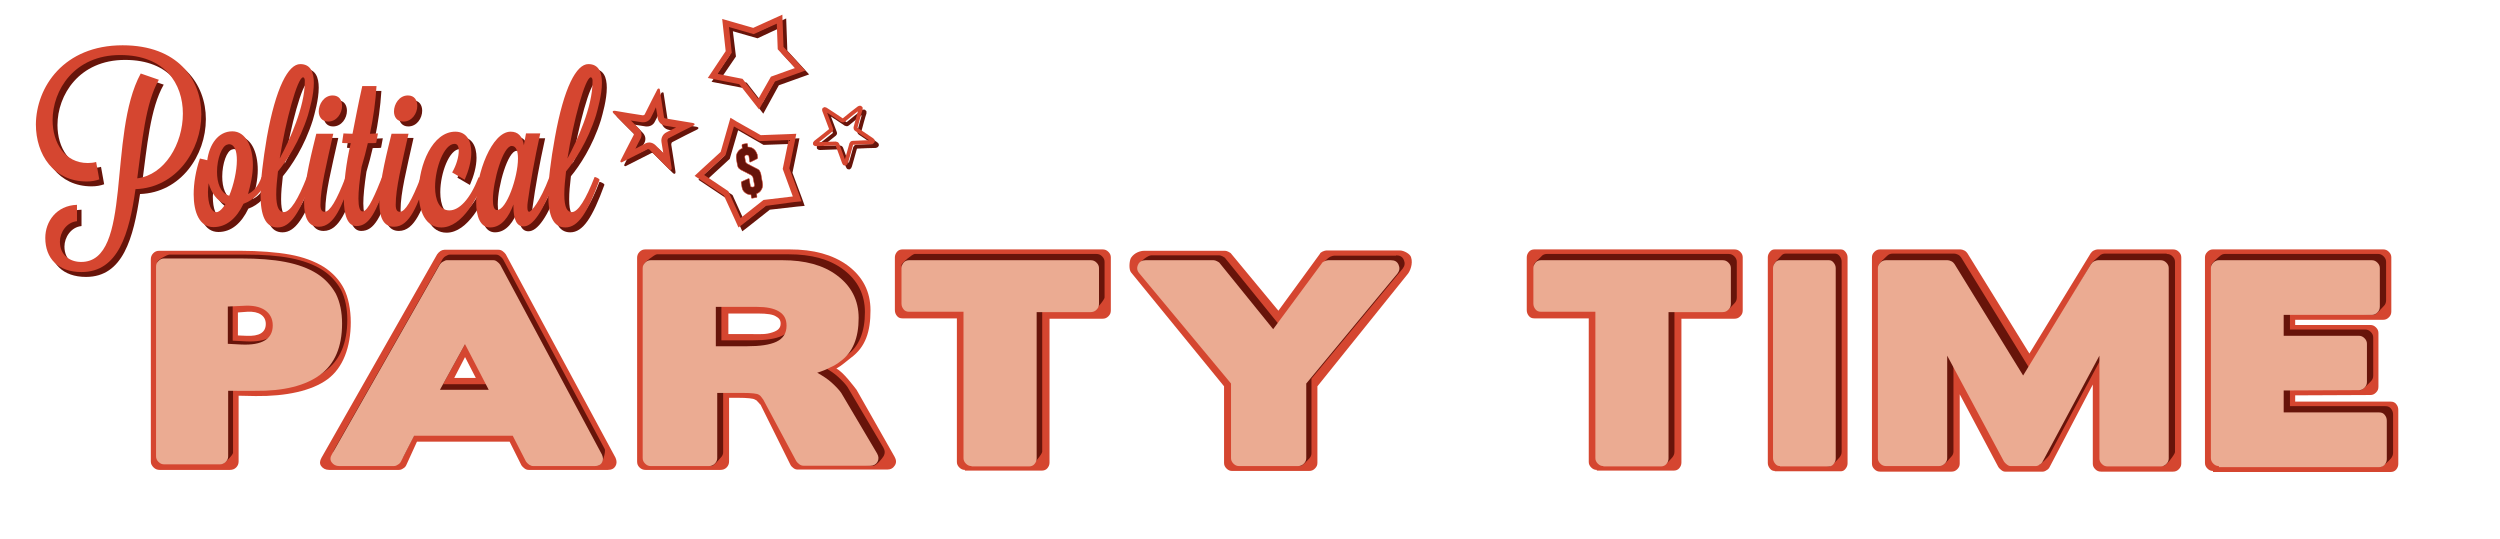 <?xml version="1.0" encoding="utf-8"?>
<!-- Generator: Adobe Illustrator 17.1.0, SVG Export Plug-In . SVG Version: 6.00 Build 0)  -->
<!DOCTYPE svg PUBLIC "-//W3C//DTD SVG 1.1//EN" "http://www.w3.org/Graphics/SVG/1.1/DTD/svg11.dtd">
<svg version="1.1" id="Layer_1" xmlns="http://www.w3.org/2000/svg" xmlns:xlink="http://www.w3.org/1999/xlink" x="0px" y="0px"
	 viewBox="0 0 717.7 154.6" enable-background="new 0 0 717.7 154.6" xml:space="preserve">
<pattern  x="-27.3" y="-228.4" width="28.8" height="28.8" patternUnits="userSpaceOnUse" id="New_Pattern_Swatch_11" viewBox="16.6 -31 28.8 28.8" overflow="visible">
	<g>
		<polygon fill="none" points="16.6,-2.2 16.6,-31 45.4,-31 45.4,-2.2 		"/>
		<path fill="#67140A" d="M45.4,0c1.2,0,2.2-1,2.2-2.2c0-1.2-1-2.2-2.2-2.2c-1.2,0-2.2,1-2.2,2.2C43.2-1,44.2,0,45.4,0z"/>
		<path fill="#67140A" d="M31,0c1.2,0,2.2-1,2.2-2.2c0-1.2-1-2.2-2.2-2.2c-1.2,0-2.2,1-2.2,2.2C28.8-1,29.8,0,31,0z"/>
		<path fill="#67140A" d="M16.6,0c1.2,0,2.2-1,2.2-2.2c0-1.2-1-2.2-2.2-2.2c-1.2,0-2.2,1-2.2,2.2C14.4-1,15.4,0,16.6,0z"/>
		<path fill="#67140A" d="M45.4-14.4c1.2,0,2.2-1,2.2-2.2c0-1.2-1-2.2-2.2-2.2c-1.2,0-2.2,1-2.2,2.2C43.2-15.4,44.2-14.4,45.4-14.4z
			"/>
		<path fill="#67140A" d="M31-14.4c1.2,0,2.2-1,2.2-2.2c0-1.2-1-2.2-2.2-2.2c-1.2,0-2.2,1-2.2,2.2C28.8-15.4,29.8-14.4,31-14.4z"/>
		<path fill="#67140A" d="M16.6-14.4c1.2,0,2.2-1,2.2-2.2c0-1.2-1-2.2-2.2-2.2c-1.2,0-2.2,1-2.2,2.2C14.4-15.4,15.4-14.4,16.6-14.4z
			"/>
		<path fill="#67140A" d="M45.4-28.8c1.2,0,2.2-1,2.2-2.2c0-1.2-1-2.2-2.2-2.2c-1.2,0-2.2,1-2.2,2.2C43.2-29.8,44.2-28.8,45.4-28.8z
			"/>
		<path fill="#67140A" d="M31-28.8c1.2,0,2.2-1,2.2-2.2c0-1.2-1-2.2-2.2-2.2c-1.2,0-2.2,1-2.2,2.2C28.8-29.8,29.8-28.8,31-28.8z"/>
		<path fill="#67140A" d="M16.6-28.8c1.2,0,2.2-1,2.2-2.2c0-1.2-1-2.2-2.2-2.2c-1.2,0-2.2,1-2.2,2.2C14.4-29.8,15.4-28.8,16.6-28.8z
			"/>
		<path fill="#67140A" d="M2.2-28.8c1.2,0,2.2-1,2.2-2.2c0-1.2-1-2.2-2.2-2.2C1-33.1,0-32.2,0-31C0-29.8,1-28.8,2.2-28.8z"/>
		<path fill="#67140A" d="M2.2-31"/>
	</g>
</pattern>
<pattern  x="-27.3" y="-228.4" width="72" height="72" patternUnits="userSpaceOnUse" id="New_Pattern_Swatch_5" viewBox="24 -72 72 72" overflow="visible">
	<g>
		<polygon fill="none" points="24,0 24,-72 96,-72 96,0 		"/>
		<line fill="none" stroke="#67140A" stroke-width="4" x1="23.8" y1="-22" x2="96.2" y2="-22"/>
		<line fill="none" stroke="#67140A" stroke-width="4" x1="23.8" y1="-50" x2="96.2" y2="-50"/>
		<line fill="none" stroke="#67140A" stroke-width="4" x1="0" y1="-50" x2="16.5" y2="-50"/>
		<line fill="none" stroke="#67140A" stroke-width="4" x1="23.8" y1="-8" x2="96.2" y2="-8"/>
		<line fill="none" stroke="#67140A" stroke-width="4" x1="23.8" y1="-36" x2="96.2" y2="-36"/>
		<line fill="none" stroke="#67140A" stroke-width="4" x1="23.8" y1="-64" x2="96.2" y2="-64"/>
		<line fill="none" stroke="#67140A" stroke-width="4" x1="0" y1="-64" x2="16.5" y2="-64"/>
	</g>
</pattern>
<pattern  x="-27.3" y="-228.4" width="48" height="48" patternUnits="userSpaceOnUse" id="New_Pattern_Swatch_6" viewBox="56.4 -60 48 48" overflow="visible">
	<g>
		<polygon fill="none" points="56.4,-12 56.4,-60 104.4,-60 104.4,-12 		"/>
		<path fill="#67140A" d="M56.4-3.6c4.6,0,8.4-3.8,8.4-8.4c0-4.6-3.8-8.4-8.4-8.4c-4.6,0-8.4,3.8-8.4,8.4C48-7.4,51.8-3.6,56.4-3.6z
			"/>
		<path fill="#67140A" d="M80.4-3.6c4.6,0,8.4-3.8,8.4-8.4c0-4.6-3.8-8.4-8.4-8.4c-4.6,0-8.4,3.8-8.4,8.4C72-7.4,75.8-3.6,80.4-3.6z
			"/>
		<path fill="#67140A" d="M104.4-3.6c4.6,0,8.4-3.8,8.4-8.4c0-4.6-3.8-8.4-8.4-8.4c-4.6,0-8.4,3.8-8.4,8.4
			C96-7.4,99.8-3.6,104.4-3.6z"/>
		<path fill="#67140A" d="M56.4-27.6c4.6,0,8.4-3.8,8.4-8.4c0-4.6-3.8-8.4-8.4-8.4c-4.6,0-8.4,3.8-8.4,8.4
			C48-31.4,51.8-27.6,56.4-27.6z"/>
		<path fill="#67140A" d="M80.4-27.6c4.6,0,8.4-3.8,8.4-8.4c0-4.6-3.8-8.4-8.4-8.4c-4.6,0-8.4,3.8-8.4,8.4
			C72-31.4,75.8-27.6,80.4-27.6z"/>
		<path fill="#67140A" d="M104.4-27.6c4.6,0,8.4-3.8,8.4-8.4c0-4.6-3.8-8.4-8.4-8.4c-4.6,0-8.4,3.8-8.4,8.4
			C96-31.4,99.8-27.6,104.4-27.6z"/>
		<path fill="#67140A" d="M56.4-51.6c4.6,0,8.4-3.8,8.4-8.4c0-4.6-3.8-8.4-8.4-8.4c-4.6,0-8.4,3.8-8.4,8.4
			C48-55.4,51.8-51.6,56.4-51.6z"/>
		<path fill="#67140A" d="M80.4-51.6c4.6,0,8.4-3.8,8.4-8.4c0-4.6-3.8-8.4-8.4-8.4c-4.6,0-8.4,3.8-8.4,8.4
			C72-55.4,75.8-51.6,80.4-51.6z"/>
		<path fill="#67140A" d="M104.4-51.6c4.6,0,8.4-3.8,8.4-8.4c0-4.6-3.8-8.4-8.4-8.4c-4.6,0-8.4,3.8-8.4,8.4
			C96-55.4,99.8-51.6,104.4-51.6z"/>
		<path fill="#67140A" d="M8.4-51.6c4.6,0,8.4-3.8,8.4-8.4c0-4.6-3.8-8.4-8.4-8.4C3.8-68.4,0-64.6,0-60C0-55.4,3.8-51.6,8.4-51.6z"
			/>
		<path fill="#67140A" d="M8.4-60"/>
		<path fill="#67140A" d="M116.4-32.4c-4.6,0-8.4,3.8-8.4,8.4c0,4.6,3.8,8.4,8.4,8.4V-32.4z"/>
		<path fill="#67140A" d="M92.4-15.6c4.6,0,8.4-3.8,8.4-8.4c0-4.6-3.8-8.4-8.4-8.4c-4.6,0-8.4,3.8-8.4,8.4
			C84-19.4,87.8-15.6,92.4-15.6z"/>
		<path fill="#67140A" d="M68.4-15.6c4.6,0,8.4-3.8,8.4-8.4c0-4.6-3.8-8.4-8.4-8.4c-4.6,0-8.4,3.8-8.4,8.4
			C60-19.4,63.8-15.6,68.4-15.6z"/>
		<path fill="#67140A" d="M44.4-15.6c4.6,0,8.4-3.8,8.4-8.4c0-4.6-3.8-8.4-8.4-8.4V-15.6z"/>
		<path fill="#67140A" d="M116.4-56.4c-4.6,0-8.4,3.8-8.4,8.4c0,4.6,3.8,8.4,8.4,8.4V-56.4z"/>
		<path fill="#67140A" d="M92.4-39.6c4.6,0,8.4-3.8,8.4-8.4c0-4.6-3.8-8.4-8.4-8.4c-4.6,0-8.4,3.8-8.4,8.4
			C84-43.4,87.8-39.6,92.4-39.6z"/>
		<path fill="#67140A" d="M68.4-39.6c4.6,0,8.4-3.8,8.4-8.4c0-4.6-3.8-8.4-8.4-8.4c-4.6,0-8.4,3.8-8.4,8.4
			C60-43.4,63.8-39.6,68.4-39.6z"/>
		<path fill="#67140A" d="M44.4-39.6c4.6,0,8.4-3.8,8.4-8.4c0-4.6-3.8-8.4-8.4-8.4V-39.6z"/>
		<path fill="#67140A" d="M84-72c0,4.6,3.8,8.4,8.4,8.4c4.6,0,8.4-3.8,8.4-8.4H84z"/>
		<path fill="#67140A" d="M60-72c0,4.6,3.8,8.4,8.4,8.4c4.6,0,8.4-3.8,8.4-8.4H60z"/>
		<path fill="#67140A" d="M100.8,0c0-4.6-3.8-8.4-8.4-8.4C87.8-8.4,84-4.6,84,0H100.8z"/>
		<path fill="#67140A" d="M76.8,0c0-4.6-3.8-8.4-8.4-8.4C63.8-8.4,60-4.6,60,0H76.8z"/>
		<path fill="#67140A" d="M20.4-39.6c4.6,0,8.4-3.8,8.4-8.4c0-4.6-3.8-8.4-8.4-8.4c-4.6,0-8.4,3.8-8.4,8.4
			C12-43.4,15.8-39.6,20.4-39.6z"/>
		<path fill="#67140A" d="M20.4-48"/>
	</g>
</pattern>
<g>
	<g>
		<path fill="#67140A" d="M189.4,32c0.1,0.6,0.2,1.2,0.3,1.7l0.2,1.4c0.2,1.1,1,2,2.2,2.2c0.6,0.1,1.8,0.3,3.1,0.5
			c-1.3,0.6-2.4,1.2-2.8,1.4c-1,0.5-1.6,1.6-1.4,2.8c0.1,0.6,0.3,1.8,0.5,3.1c-0.9-0.9-1.7-1.7-2.2-2.2c-0.5-0.5-1.2-0.8-1.8-0.8
			c-0.4,0-0.8,0.1-1.2,0.3l-0.3,0.2c-0.6,0.3-1.5,0.8-2.5,1.3c0.6-1.2,1.2-2.4,1.5-2.9c0.5-1,0.3-2.1-0.5-2.9
			c-0.4-0.4-1.3-1.4-2.3-2.3c1.3,0.2,2.5,0.4,3.2,0.5c0.1,0,0.3,0,0.4,0c0.9,0,1.8-0.5,2.2-1.4l0.9-1.7
			C189,32.7,189.2,32.4,189.4,32 M190.2,26.5c-0.1,0-0.3,0.1-0.4,0.3c-0.2,0.4-2.9,5.6-3.6,7.1c-0.1,0.2-0.3,0.3-0.5,0.3
			c0,0-0.1,0-0.1,0c-1.5-0.2-6.9-1.1-8-1.3c-0.1,0-0.1,0-0.2,0c-0.5,0-0.5,0.4-0.2,0.7c0.3,0.3,4.5,4.6,5.7,5.7
			c0.2,0.2,0.2,0.4,0.1,0.6c-0.7,1.4-3.5,6.7-3.7,7.2c-0.2,0.4-0.1,0.6,0.2,0.6c0.1,0,0.2,0,0.3-0.1c1-0.5,5.7-2.9,7.1-3.6
			c0.1-0.1,0.2-0.1,0.3-0.1c0.2,0,0.3,0.1,0.4,0.2c1.1,1.1,4.8,4.8,5.6,5.6c0.1,0.1,0.3,0.2,0.4,0.2c0.2,0,0.4-0.2,0.3-0.7
			c-0.1-0.5-0.9-6.1-1.2-7.7c0-0.3,0.1-0.6,0.3-0.7c1.5-0.8,6.6-3.4,7.1-3.6c0.6-0.3,0.5-0.7-0.1-0.8c-0.5-0.1-6.2-1-7.8-1.3
			c-0.3,0-0.5-0.2-0.5-0.5c-0.2-1.5-1-6.6-1.2-7.9C190.6,26.7,190.4,26.5,190.2,26.5L190.2,26.5z"/>
	</g>
	<path fill="none" stroke="#67140A" stroke-width="1.133" stroke-miterlimit="10" d="M251.5,41.3c-0.3-0.2-3.6-2.4-4.6-3.1
		c-0.2-0.1-0.2-0.3-0.2-0.5c0.3-1.1,1.2-4.5,1.5-5.3c0.1-0.4-0.2-0.5-0.5-0.3c-0.3,0.2-3.5,2.7-4.4,3.5c-0.1,0.1-0.3,0.1-0.5,0
		c-0.9-0.6-4-2.7-4.7-3.1c-0.4-0.2-0.5,0-0.4,0.3c0.1,0.3,1.6,4.2,2,5.3c0.1,0.2,0,0.3-0.1,0.4c-0.9,0.7-4.1,3.3-4.4,3.5
		c-0.3,0.3-0.2,0.5,0.2,0.5c0.8,0,4.4-0.2,5.6-0.2c0.2,0,0.4,0.1,0.5,0.3c0.4,1,1.6,4.4,1.9,5.2c0.1,0.4,0.5,0.4,0.6-0.1
		c0.1-0.4,1.2-4.1,1.5-5.3c0.1-0.2,0.2-0.3,0.4-0.3c1.2-0.1,5.2-0.2,5.5-0.2C251.8,41.8,251.9,41.5,251.5,41.3z"/>
	<polygon fill="none" stroke="#67140A" stroke-width="1.69" stroke-miterlimit="10" points="225.2,14.9 224.9,6.6 217.4,10.1 
		209.4,7.8 210.4,16 205.7,22.9 213.9,24.5 219,31.1 223,23.8 230.8,21 	"/>
	<g>
		<path fill="#67140A" d="M211.9,37.4l7.3,4.2l8.4-0.3l-1.7,8.3l2.9,7.9l-8.4,1l-6.6,5.2l-3.5-7.7l-7-4.7l6.2-5.7L211.9,37.4
			 M210.8,34.9l-0.6,2.1l-2.2,7.7l-5.9,5.4l-1.6,1.5l1.8,1.2l6.6,4.4l3.3,7.2l0.9,2l1.7-1.3l6.2-4.9l7.9-0.9l2.1-0.2l-0.7-2
			l-2.8-7.5l1.6-7.8l0.4-2.1l-2.2,0.1l-8,0.3l-6.9-3.9L210.8,34.9L210.8,34.9z"/>
	</g>
	<g>
		<path fill="#67140A" d="M47,24.3c-3.9,6.8-4.8,17.9-6.2,28.3c7.9-1,13.1-9.9,13.1-18.6c0-8.5-5.1-16.8-18-16.8
			c-13.2,0-19.4,10.1-19.4,18.7c0,6.5,3.5,12.3,10.1,12.3c0.9,0,1.7-0.1,2.4-0.3l0.9,5c-1.1,0.4-2.3,0.6-3.6,0.6
			c-9.5,0-14.6-7.7-14.6-16.4c0-10.7,7.9-22.7,24.8-22.7c15.8,0,22.6,9.8,22.6,19.8c0,10.4-7.2,21.1-18.9,21.5
			c-1.9,12.7-4.9,23.8-15.5,23.8c-6.7,0-10.4-3.9-10.4-9.8c0-4.7,3.2-9.3,9.1-9.5v4.7c-3,0.3-4.9,3.2-4.9,5.9c0,3.8,2.8,5.8,6.1,5.8
			c14.9,0,7.5-36.5,17.1-54.1L47,24.3z"/>
		<path fill="#67140A" d="M78,53c-1.3,3.5-3.9,5.9-6.7,6.9c-2,4.2-4.9,6.7-8.6,6.7c-4,0-5.7-4.2-5.7-9.4c0-3.2,0.6-6.9,1.8-10.3
			l2.1,0.5c0.6-4.5,3.1-8.3,7.2-8.3c3.9,0,5.9,4.5,5.9,9.7c0,2.8-0.7,5.8-1.4,8.3c1.5-0.7,2.9-2.1,3.9-4.9C76.8,52.2,78,52.7,78,53z
			 M66.1,60c-2.4-0.9-4-3.2-4.8-6c-0.1,0.9-0.2,1.7-0.2,2.5c0,3.4,0.9,5.8,2.4,5.8c0.2,0,0.3,0,0.5-0.1C64.7,61.9,65.4,61.1,66.1,60
			z M63.8,50.7c0,3.1,0.9,6.1,3.5,6.9c1.3-3.1,2.1-7.1,2.1-10.2c0-2.6-0.6-4.6-2.3-4.6c-0.1,0-0.3,0.1-0.4,0.1
			C65.1,43.2,63.8,47,63.8,50.7z"/>
		<path fill="#67140A" d="M89.5,52.2c0.3,0,1.4,0.5,1.4,0.8c0,0.1,0,0.1,0,0.1c-3.4,9.3-6.1,13.6-9.8,13.6c-3.5,0-4.9-3.4-4.9-9.4
			c0-4.2,0.7-9.8,1.8-16.4c2.6-14.5,6.2-21.1,9.6-21.1c3,0,3.9,2.4,3.9,5.4c0,3.4-1.2,7.5-1.7,9.3c-2.4,7.6-6.2,13.2-8.6,16.1
			c-0.3,2.5-0.5,4.7-0.5,6.6c0,3.9,0.9,5.1,2.2,5.1C84.8,62.2,87,58.6,89.5,52.2z M88.4,23.7c-1.6,0-5,12.5-6.7,23.3
			c2.9-5.3,7.2-14.9,7.2-22C89,24.1,88.7,23.7,88.4,23.7z"/>
		<path fill="#67140A" d="M97.1,39.7c-2,9-3.7,15.7-3.7,20.5c0,1.7,0.6,2,1.2,2c1.5,0,3.4-3.2,6-9.9c0.3,0,1.6,0.4,1.6,0.8V53
			c-2.5,6.6-4.6,13.3-9.3,13.3c-3.1,0-4.2-2.9-4.2-6.9c0-6.4,2.5-15.6,3.5-19.8H97.1z M92.9,33.4c0-2.1,1.5-4.6,4-4.6
			c1.9,0,2.7,1.4,2.7,3c0,2.1-1.5,4.5-4,4.5C93.8,36.3,92.9,34.9,92.9,33.4z"/>
		<path fill="#67140A" d="M109.5,26c-0.3,4.7-0.9,9.1-1.9,13.8c0.9,0,1.7-0.1,2.3-0.1l-0.5,2.7c-0.2,0.1-1.3,0.1-2.4,0.1
			c-0.5,2.2-1.1,4.5-1.8,6.8c-0.6,4-0.9,7-0.9,9.1c0,2.4,0.4,3.7,1.2,3.7c1.6,0,3.8-5.4,5.6-9.9c0.3,0,1.6,0.5,1.6,0.8
			c-3.4,9.3-5.2,13.3-9,13.3c-2.5,0-3.6-3.1-3.6-8c0-4.2,0.6-9.9,2-15.8c-1.3,0-2.3,0-2.5-0.1l0.4-2.7c0.4,0,1.4,0.1,2.6,0.1
			c0.8-4,1.5-7.9,2.8-13.7H109.5z"/>
		<path fill="#67140A" d="M118.7,39.7c-2,9-3.7,15.7-3.7,20.5c0,1.7,0.6,2,1.2,2c1.5,0,3.4-3.2,6-9.9c0.3,0,1.6,0.4,1.6,0.8V53
			c-2.5,6.6-4.6,13.3-9.3,13.3c-3.1,0-4.2-2.9-4.2-6.9c0-6.4,2.5-15.6,3.5-19.8H118.7z M114.5,33.4c0-2.1,1.5-4.6,4-4.6
			c1.9,0,2.7,1.4,2.7,3c0,2.1-1.5,4.5-4,4.5C115.4,36.3,114.5,34.9,114.5,33.4z"/>
		<path fill="#67140A" d="M131.3,51c1.2-2,1.9-4.5,1.9-6.2c0-1.2-0.3-2-1.2-2c-3,0-5.6,6.9-5.6,12.4c0,3.6,1.2,6.7,4.1,6.7
			c2.8,0,5.9-3.1,8.4-9.5c0.3,0,1.6,0.5,1.6,0.8c-1.7,4.6-6.2,13.6-12.3,13.6c-4.5,0-6.5-4.6-6.5-10.1c0-7.9,4-17.4,10.5-17.4
			c3.3,0,4.6,2.7,4.6,6c0,2.5-0.8,5.3-1.9,7.8L131.3,51z"/>
		<path fill="#67140A" d="M152.4,39.7h4.1c-1.7,7.7-2.8,13.9-3.6,19.7c-0.1,0.6-0.1,1.1-0.1,1.5c0,0.9,0.2,1.3,0.5,1.3
			c0.6,0,3.1-2.8,5.8-9.9c0.3,0,1.6,0.5,1.6,0.8c-3.5,9.3-6.4,13.3-9,13.3c-1.8,0-2.9-1.7-2.9-5.7c0-0.2,0-0.4,0-0.6
			c-1.3,3.5-3.4,6.6-6.7,6.6c-2.8,0-4-3.1-4-7.3c0-8.2,4.5-20.2,9.9-20.2c2.1,0,3.4,1.3,3.8,3.9L152.4,39.7z M142.9,58.7
			c0,1.8,0.3,3,1.2,3c2.7,0,6-9.4,6-14.8c0-2.1-0.5-3.6-1.8-3.6C145.8,43.3,142.9,53.4,142.9,58.7z"/>
		<path fill="#67140A" d="M172.1,52.2c0.3,0,1.4,0.5,1.4,0.8c0,0.1,0,0.1,0,0.1c-3.4,9.3-6.1,13.6-9.8,13.6c-3.5,0-4.9-3.4-4.9-9.4
			c0-4.2,0.7-9.8,1.9-16.4c2.6-14.5,6.2-21.1,9.6-21.1c3,0,3.9,2.4,3.9,5.4c0,3.4-1.2,7.5-1.7,9.3c-2.4,7.6-6.2,13.2-8.6,16.1
			c-0.3,2.5-0.5,4.7-0.5,6.6c0,3.9,0.9,5.1,2.2,5.1C167.4,62.2,169.6,58.6,172.1,52.2z M171,23.7c-1.6,0-5,12.5-6.7,23.3
			c2.9-5.3,7.2-14.9,7.2-22C171.6,24.1,171.3,23.7,171,23.7z"/>
	</g>
	<pattern  id="SVGID_1_" xlink:href="#New_Pattern_Swatch_11" patternTransform="matrix(0.141 0 0 0.141 -6644.444 -6470.881)">
	</pattern>
	<path fill="url(#SVGID_1_)" d="M93.1,96.8c-1.3-2.5-3.2-4.6-5.8-6.2c-2.5-1.6-5.7-2.7-9.6-3.5c-3.8-0.7-9.1-1.1-14.1-1.1H47.4
		l0.7-9.1L38,87.1l0.1,0c-0.3,0.4-0.4,0.9-0.4,1.4v58.1c0,0.6,0.3,1.2,0.8,1.7c0.5,0.5,1.1,0.7,1.7,0.7h19.3c0.6,0,1.1-0.2,1.6-0.5
		l0,0l0,0c0.1-0.1,0.1-0.1,0.2-0.2c0.1-0.1,0.1-0.1,0.2-0.2l9.8-9.7l-9.2-1.3v-9.4l5.8,0.1c8.7,0.1,16.1-1.5,20.6-4.8
		c4.5-3.3,6.7-9.4,6.7-16.4C95,102.9,94.4,99.3,93.1,96.8z M65.1,110.5l-2.4-0.1v-6.6l2.7-0.2c1.7-0.1,3,0.1,3.9,0.8
		c0.9,0.6,1.4,1.5,1.4,2.7C70.7,109.6,68.8,110.7,65.1,110.5z"/>
	<pattern  id="SVGID_2_" xlink:href="#New_Pattern_Swatch_11" patternTransform="matrix(0.141 0 0 0.141 -6644.444 -6465.859)">
	</pattern>
	<path fill="url(#SVGID_2_)" d="M146.1,148.9c-0.4,0-0.8-0.1-1.2-0.4c-0.4-0.3-0.7-0.6-0.9-0.9l-3.4-6.8H114l-3.1,6.8
		c-0.2,0.4-0.5,0.7-0.9,0.9c-0.4,0.3-0.8,0.4-1.2,0.4H88.9c-1,0-1.8-0.4-2.3-1.1c-0.5-0.7-0.4-1.5,0.1-2.4L119.9,87
		c0.2-0.3,0.5-0.6,0.9-0.9c0.5-0.3,0.9-0.4,1.2-0.4h15.5c0.4,0,0.8,0.1,1.2,0.4c0.4,0.3,0.7,0.6,0.9,0.9l31.5,58.4
		c0.4,0.9,0.4,1.7,0,2.4c-0.4,0.7-1.1,1.1-2.2,1.1H146.1z M124.8,122.6h6.2l-3.1-6L124.8,122.6z"/>
	<pattern  id="SVGID_3_" xlink:href="#New_Pattern_Swatch_11" patternTransform="matrix(0.141 0 0 0.141 -6648.67 -6451.915)">
	</pattern>
	<path fill="url(#SVGID_3_)" d="M272.8,148.9c-0.6,0-1.1-0.2-1.6-0.7c-0.5-0.5-0.7-1-0.7-1.6v-41.3h-15.6c-0.7,0-1.2-0.2-1.6-0.7
		c-0.4-0.5-0.6-1-0.6-1.7V87.8c0-0.6,0.2-1.1,0.6-1.6c0.4-0.5,1-0.7,1.6-0.7h57.4c0.7,0,1.2,0.2,1.7,0.7c0.5,0.5,0.7,1,0.7,1.6V103
		c0,0.7-0.2,1.2-0.7,1.7c-0.5,0.5-1,0.7-1.7,0.7h-15.2v41.3c0,0.6-0.2,1.1-0.6,1.6c-0.4,0.5-1,0.7-1.6,0.7H272.8z"/>
	<pattern  id="SVGID_4_" xlink:href="#New_Pattern_Swatch_11" patternTransform="matrix(0.141 0 0 0.141 -6654.304 -6455.999)">
	</pattern>
	<path fill="url(#SVGID_4_)" d="M203.6,128.5v18.1c0,0.6-0.2,1.2-0.7,1.7c-0.5,0.5-1.1,0.7-1.8,0.7h-21.5c-0.6,0-1.2-0.2-1.7-0.7
		c-0.5-0.5-0.7-1-0.7-1.7V88.1c0-0.6,0.2-1.2,0.7-1.7c0.5-0.5,1-0.7,1.7-0.7h41.4c6.9,0,12.3,1.5,16.5,4.5c4.5,3.3,6.7,7.6,6.7,13
		c0,6.1-1.4,10.5-5.6,13.6c-1.2,0.9-2.7,2.3-4.2,3.1c2,1,5,5.1,5.8,6.1l10.9,19.2c0.5,0.9,0.6,1.7,0.1,2.5c-0.5,0.8-1.2,1.2-2.2,1.2
		h-25.7c-0.4,0-0.8-0.1-1.2-0.4c-0.4-0.3-0.7-0.6-0.9-1l-8.6-17.3l-0.1,0c-0.2-0.3-0.4-0.5-0.7-0.8c-0.2-0.3-0.5-0.5-0.8-0.6
		c-0.4-0.3-2.1-0.5-4.9-0.5H203.6z M203.4,104.2v5.8h5.5c3.9,0,5.1,0.2,7.2-0.5c1.5-0.5,2.3-1.2,2.3-2.5c0-1.1-0.5-1.6-1.4-2.1
		c-0.8-0.5-2.3-0.8-5.2-0.8H203.4z"/>
	<pattern  id="SVGID_5_" xlink:href="#New_Pattern_Swatch_6" patternTransform="matrix(0.141 0 0 0.141 -6612.942 -6491.591)">
	</pattern>
	<path fill="url(#SVGID_5_)" d="M102.9,86.9c-0.6-1.2-1.4-2.4-2.4-3.4l0,0l-0.4-0.3c-0.1-0.1-0.1-0.1-0.2-0.2l-4.5-4.4l-0.2,1.2
		c-2.2-1.1-4.8-1.9-7.7-2.4c-3.8-0.7-9.1-1.1-14.1-1.1H49.9c-0.6,0-1.2,0.2-1.7,0.7c-0.5,0.5-0.7,1-0.7,1.7v53.3l-3.8,1.9l4.2,4.2
		l0,0c0.1,0.1,0.2,0.3,0.3,0.4c0.5,0.5,1.1,0.7,1.7,0.7h19.3c0.7,0,1.3-0.2,1.8-0.7c0.5-0.5,0.7-1,0.7-1.7v-18.9l5.8,0.1
		c8.7,0.1,16.1-1.5,20.6-4.8c4.5-3.3,6.7-9.4,6.7-16.4C104.9,93.1,104.2,89.5,102.9,86.9z M74.9,100.7l-2.4-0.1V94l2.7-0.2
		c1.7-0.1,3,0.1,3.9,0.8c0.9,0.6,1.4,1.5,1.4,2.7C80.6,99.7,78.7,100.8,74.9,100.7z"/>
	<path fill="none" d="M102.9,86.9c-0.6-1.2-1.4-2.4-2.4-3.4l0,0l-0.4-0.3c-0.1-0.1-0.1-0.1-0.2-0.2l-4.5-4.4l-0.2,1.2
		c-2.2-1.1-4.8-1.9-7.7-2.4c-3.8-0.7-9.1-1.1-14.1-1.1H49.9c-0.6,0-1.2,0.2-1.7,0.7c-0.5,0.5-0.7,1-0.7,1.7v53.3l-3.8,1.9l4.2,4.2
		l0,0c0.1,0.1,0.2,0.3,0.3,0.4c0.5,0.5,1.1,0.7,1.7,0.7h19.3c0.7,0,1.3-0.2,1.8-0.7c0.5-0.5,0.7-1,0.7-1.7v-18.9l5.8,0.1
		c8.7,0.1,16.1-1.5,20.6-4.8c4.5-3.3,6.7-9.4,6.7-16.4C104.9,93.1,104.2,89.5,102.9,86.9z M74.9,100.7l-2.4-0.1V94l2.7-0.2
		c1.7-0.1,3,0.1,3.9,0.8c0.9,0.6,1.4,1.5,1.4,2.7C80.6,99.7,78.7,100.8,74.9,100.7z"/>
	<path fill="#D54630" d="M68.5,113.6v18.9c0,0.6-0.2,1.2-0.7,1.7c-0.5,0.5-1.1,0.7-1.8,0.7H45.8c-0.6,0-1.2-0.2-1.7-0.7
		c-0.5-0.5-0.8-1-0.8-1.7V74.4c0-0.6,0.2-1.2,0.7-1.7c0.5-0.5,1-0.7,1.7-0.7h23.5c5,0,10.3,0.4,14.1,1.1c3.8,0.7,7,1.9,9.6,3.5
		c2.5,1.6,4.5,3.7,5.8,6.2c1.3,2.5,2,6.1,2,9.7c0,7.1-2.2,13.1-6.7,16.4c-4.5,3.3-11.9,4.9-20.6,4.8L68.5,113.6z M68.3,89.7v6.6
		l2.4,0.1c3.8,0.2,5.6-1,5.6-3.4c0-1.2-0.5-2.1-1.4-2.7c-0.9-0.6-2.2-0.9-3.9-0.8L68.3,89.7z"/>
	<path fill="#67140A" d="M66.9,111.2v18.8c0,0.6-2.5,3.2-3.2,3.2l-15.1-1c-0.6,0-1.1-0.2-1.6-0.7c-0.5-0.5-0.7-1-0.7-1.6l-1.1-54.7
		c0-0.6,2.8-2.1,3.4-2.1h22.2c4.8,0,9,0.3,12.6,1c3.6,0.7,6.6,1.8,9,3.3c2.4,1.5,4.2,3.5,5.5,5.8c1.2,2.4,1.8,5.3,1.8,8.6
		c0,6.7-2.1,11.6-6.3,14.7c-4.2,3.1-10.4,4.7-18.7,4.6L66.9,111.2z M66.8,87.1v10.7l3.8,0.2c6.1,0.3,9.1-1.6,9.1-5.5
		c0-1.9-0.8-3.4-2.3-4.4c-1.5-1-3.6-1.4-6.3-1.2L66.8,87.1z"/>
	<path fill="none" d="M65.5,112.2v18.8c0,0.6-0.2,1.1-0.7,1.6c-0.5,0.5-1,0.7-1.7,0.7h-16c-0.6,0-1.1-0.2-1.6-0.7
		c-0.5-0.5-0.7-1-0.7-1.6V76.5c0-0.6,0.2-1.1,0.7-1.6c0.5-0.5,1-0.7,1.6-0.7h22.2c4.8,0,9,0.3,12.6,1c3.6,0.7,6.6,1.8,9,3.3
		c2.4,1.5,4.2,3.5,5.5,5.8c1.2,2.4,1.8,5.3,1.8,8.6c0,6.7-2.1,11.6-6.3,14.7c-4.2,3.1-10.4,4.7-18.7,4.6L65.5,112.2z M65.4,88v10.7
		l3.8,0.2c6.1,0.3,9.1-1.6,9.1-5.5c0-1.9-0.8-3.4-2.3-4.4c-1.5-1-3.6-1.4-6.3-1.2L65.4,88z"/>
	<pattern  id="SVGID_6_" xlink:href="#New_Pattern_Swatch_6" patternTransform="matrix(0.141 0 0 0.141 -6612.942 -6486.569)">
	</pattern>
	<path fill="url(#SVGID_6_)" d="M181,135.6l-31.5-58.4c-0.1-0.2-0.3-0.4-0.5-0.6l-4.2-4.2l-5.7,3.5h-7.2c-0.3,0-0.7,0.1-1.2,0.4
		c-0.5,0.3-0.8,0.5-0.9,0.9L99,131.4l-3.1-1.4l-3.6,3.8l4.3,4.4c0.5,0.6,1.2,0.9,2.2,0.9h19.8c0.4,0,0.8-0.1,1.2-0.4
		c0.4-0.3,0.7-0.6,0.9-0.9l3.1-6.8h26.6l0.6,1.3l-1.3,1.5l4.5,4.6l0,0c0.1,0.1,0.3,0.3,0.5,0.4c0.4,0.3,0.8,0.4,1.2,0.4h22.8
		c1,0,1.8-0.4,2.2-1.1C181.4,137.3,181.4,136.5,181,135.6z M133.1,116.4l7.5-13.6l4.2,13.6H133.1z"/>
	<path fill="#D54630" d="M151.8,134.9c-0.4,0-0.8-0.1-1.2-0.4c-0.4-0.3-0.7-0.6-0.9-0.9l-3.4-6.8h-26.6l-3.1,6.8
		c-0.2,0.4-0.5,0.7-0.9,0.9c-0.4,0.3-0.8,0.4-1.2,0.4H94.5c-1,0-1.8-0.4-2.3-1.1c-0.5-0.7-0.4-1.5,0.1-2.4l33.2-58.4
		c0.2-0.3,0.5-0.6,0.9-0.9c0.5-0.3,0.9-0.4,1.2-0.4h15.5c0.4,0,0.8,0.1,1.2,0.4c0.4,0.3,0.7,0.6,0.9,0.9l31.5,58.4
		c0.4,0.9,0.4,1.7,0,2.4c-0.4,0.7-1.1,1.1-2.2,1.1H151.8z M130.4,108.5h6.2l-3.1-6L130.4,108.5z"/>
	<path fill="#67140A" d="M153.9,132.2c-0.4,0-0.7-0.1-1.2-0.4c-0.4-0.3-0.7-0.6-0.9-0.9l-3.8-7.4h-28.3l-3.8,7.4
		c-0.2,0.4-0.5,0.7-0.9,0.9c-0.4,0.3-0.8,0.4-1.2,0.4H98.2c-1,0-1.7-0.4-2.2-1.1c-0.5-0.7-0.4-1.5,0.1-2.3l31-54.5
		c0.2-0.3,0.5-0.6,0.9-0.8c0.5-0.3,0.8-0.4,1.1-0.4h13.3c0.4,0,0.7,0.1,1.1,0.4c0.4,0.3,0.7,0.6,0.9,0.9l29.2,54.5
		c0.4,0.9-0.8,4.7-1.8,4.7L153.9,132.2z M127.2,110.3h14l-6.8-13.1L127.2,110.3z"/>
	<path fill="#EBAB92" d="M153.1,133.8c-0.4,0-0.7-0.1-1.2-0.4c-0.4-0.3-0.7-0.6-0.9-0.9l-3.8-7.4h-28.3l-3.8,7.4
		c-0.2,0.4-0.5,0.7-0.9,0.9c-0.4,0.3-0.8,0.4-1.2,0.4H97.4c-1,0-1.7-0.4-2.2-1.1c-0.5-0.7-0.4-1.5,0.1-2.3l31-54.5
		c0.2-0.3,0.5-0.6,0.9-0.8c0.5-0.3,0.8-0.4,1.1-0.4h13.3c0.4,0,0.7,0.1,1.1,0.4c0.4,0.3,0.7,0.6,0.9,0.9l29.2,54.5
		c0.4,0.9,0.4,1.6,0,2.3c-0.4,0.7-1.1,1-2.1,1H153.1z M126.3,111.9h14l-6.8-13.1L126.3,111.9z"/>
	
		<pattern  id="SVGID_7_" xlink:href="#New_Pattern_Swatch_5" patternTransform="matrix(0.117 -7.876413e-02 7.876413e-02 0.117 -6159.15 -7333.214)">
	</pattern>
	<path opacity="0.6" fill="url(#SVGID_7_)" d="M153.1,133.8c-0.4,0-0.7-0.1-1.2-0.4c-0.4-0.3-0.7-0.6-0.9-0.9l-3.8-7.4h-28.3
		l-3.8,7.4c-0.2,0.4-0.5,0.7-0.9,0.9c-0.4,0.3-0.8,0.4-1.2,0.4H97.4c-1,0-1.7-0.4-2.2-1.1c-0.5-0.7-0.4-1.5,0.1-2.3l31-54.5
		c0.2-0.3,0.5-0.6,0.9-0.8c0.5-0.3,0.8-0.4,1.1-0.4h13.3c0.4,0,0.7,0.1,1.1,0.4c0.4,0.3,0.7,0.6,0.9,0.9l29.2,54.5
		c0.4,0.9,0.4,1.6,0,2.3c-0.4,0.7-1.1,1-2.1,1H153.1z M126.3,111.9h14l-6.8-13.1L126.3,111.9z"/>
	<pattern  id="SVGID_8_" xlink:href="#New_Pattern_Swatch_6" patternTransform="matrix(0.141 0 0 0.141 -6612.942 -6486.569)">
	</pattern>
	<path fill="url(#SVGID_8_)" d="M261,135.5l-10.9-19.2c-0.8-1.1-3.8-5.1-5.8-6.1c1.5-0.8,3-2.2,4.2-3.1c4.2-3.1,5.6-7.5,5.6-13.6
		c0-4.1-1.3-7.6-4-10.5l0.1,0l-4.8-4.7l-0.1,0.9c-3.8-2.1-8.6-3.2-14.3-3.2h-41.4c-0.6,0-1.2,0.2-1.7,0.7c-0.5,0.5-0.7,1-0.7,1.7
		v49.9l-3.5,6.1l4.2,4.2c0.5,0.5,1,0.7,1.7,0.7H211c0.7,0,1.3-0.2,1.8-0.7c0.5-0.5,0.7-1,0.7-1.7v-18.1h2.5c2.9,0,4.5,0.2,4.9,0.5
		c0.3,0.2,0.5,0.4,0.8,0.6c0.2,0.3,0.5,0.5,0.7,0.8l0.1,0l6.1,12.3l-1.6,1l4.9,4.9l0,0c0,0,0.1,0,0.1,0.1c0.4,0.3,0.8,0.4,1.2,0.4
		H259c1,0,1.7-0.4,2.2-1.2C261.6,137.2,261.6,136.4,261,135.5z M226,99.7c-2.1,0.6-3.3,0.5-7.2,0.5h-5.5v-5.8h8.3
		c2.9,0,4.4,0.3,5.2,0.8c0.9,0.5,1.4,0.9,1.4,2.1C228.3,98.5,227.5,99.2,226,99.7z"/>
	<path fill="#D54630" d="M209.3,114.4v18.1c0,0.6-0.2,1.2-0.7,1.7c-0.5,0.5-1.1,0.7-1.8,0.7h-21.5c-0.6,0-1.2-0.2-1.7-0.7
		c-0.5-0.5-0.7-1-0.7-1.7V74c0-0.6,0.2-1.2,0.7-1.7c0.5-0.5,1-0.7,1.7-0.7h41.4c6.9,0,12.3,1.5,16.5,4.5c4.5,3.3,6.7,7.6,6.7,13
		c0,6.1-1.4,10.5-5.6,13.6c-1.2,0.9-2.7,2.3-4.2,3.1c2,1,5,5.1,5.8,6.1l10.9,19.2c0.5,0.9,0.6,1.7,0.1,2.5c-0.5,0.8-1.2,1.2-2.2,1.2
		H229c-0.4,0-0.8-0.1-1.2-0.4c-0.4-0.3-0.7-0.6-0.9-1l-8.6-17.3l-0.1,0c-0.2-0.3-0.4-0.5-0.7-0.8c-0.2-0.3-0.5-0.5-0.8-0.6
		c-0.4-0.3-2.1-0.5-4.9-0.5H209.3z M209.1,90.1v5.8h5.5c3.9,0,5.1,0.2,7.2-0.5c1.5-0.5,2.3-1.2,2.3-2.5c0-1.1-0.5-1.6-1.4-2.1
		c-0.8-0.5-2.3-0.8-5.2-0.8H209.1z"/>
	<path fill="#67140A" d="M207.6,111.2v18.6c0,0.6-0.2,1.1-0.7,1.6c-0.5,0.5-2,2.4-2.6,2.4l-15.8-1.7c-0.6,0-1.1-0.2-1.6-0.7
		c-0.5-0.5-0.7-1-0.7-1.6L184.8,76c0-0.6,3.2-3,3.8-3h37.8c6.5,0,11.7,1.4,15.6,4.3c4.2,3.1,6.3,7.2,6.3,12.3
		c0,5.7-1.7,9.9-5.2,12.4c-0.9,0.7-1.8,1.3-3,1.8c-1.1,0.6-2.4,1.1-3.7,1.5c1.6,0.9,3,1.8,4.1,2.8c1.1,1,2.1,2,2.8,3l10.3,17.4
		c0.5,0.9,0.5,1.6,0.1,2.4c-0.4,0.7-2.1,2.8-3,2.8l-18.2-1.7c-0.4,0-0.8-0.1-1.2-0.4c-0.4-0.3-0.7-0.6-0.9-0.9l-9.6-17.9l0.1,0.2
		c-0.2-0.3-0.4-0.5-0.6-0.8c-0.2-0.3-0.5-0.5-0.7-0.6c-0.4-0.3-2-0.5-4.7-0.5H207.6z M207.1,86.5v11.2h9c3.7,0,6.5-0.4,8.4-1.3
		c1.9-0.9,2.9-2.4,2.9-4.6c0-1.9-0.7-3.2-2.2-4.1c-1.5-0.9-3.6-1.3-6.3-1.3H207.1z"/>
	<pattern  id="SVGID_9_" xlink:href="#New_Pattern_Swatch_11" patternTransform="matrix(0.141 0 0 0.141 -6467.251 -6451.915)">
	</pattern>
	<path fill="url(#SVGID_9_)" d="M505.3,149.1c-0.6,0-1-0.2-1.4-0.7c-0.4-0.5-0.6-1-0.6-1.6V87.8c0-0.6,0.2-1.1,0.6-1.6
		c0.4-0.5,0.8-0.7,1.4-0.7h18.9c0.6,0,1,0.2,1.4,0.7c0.4,0.5,0.6,1,0.6,1.6v59.1c0,0.6-0.2,1.1-0.6,1.6c-0.4,0.5-0.8,0.7-1.4,0.7
		H505.3z"/>
	<pattern  id="SVGID_10_" xlink:href="#New_Pattern_Swatch_6" patternTransform="matrix(0.141 0 0 0.141 -6431.523 -6486.569)">
	</pattern>
	<path fill="url(#SVGID_10_)" d="M513.7,139.3c-0.6,0-1-0.2-1.4-0.7c-0.4-0.5-4.7-4.1-4.7-4.7l4.1-55.9c0-0.6,0.2-1.1,0.6-1.6
		c0.4-0.5,0.8-0.7,1.4-0.7l15.2-4.1c0.6,0,4.8,4.3,5.2,4.8c0.4,0.5,0.6,1,0.6,1.6V137c0,0.6-0.2,1.1-0.6,1.6
		c-0.4,0.5-0.8,0.7-1.4,0.7H513.7z"/>
	<path fill="#D54630" d="M509.5,135.2c-0.6,0-1-0.2-1.4-0.7c-0.4-0.5-0.6-1-0.6-1.6V73.9c0-0.6,0.2-1.1,0.6-1.6
		c0.4-0.5,0.8-0.7,1.4-0.7h18.9c0.6,0,1,0.2,1.4,0.7c0.4,0.5,0.6,1,0.6,1.6v59.1c0,0.6-0.2,1.1-0.6,1.6c-0.4,0.5-0.8,0.7-1.4,0.7
		H509.5z"/>
	<path fill="#67140A" d="M512.7,132c-0.6,0-1-0.2-1.4-0.7c-0.4-0.5-0.6-1-0.6-1.6l-1.5-53.6c0-0.6,1.7-2.1,2.1-2.6
		c0.4-0.5,0.8-0.7,1.4-0.7h14c0.6,0,1,0.2,1.4,0.7c0.4,0.5,0.6,1,0.6,1.6v54.6c0,0.6-0.2,1.1-0.6,1.6c-0.4,0.5-2.4,2.6-2.9,2.6
		L512.7,132z"/>
	<path fill="#EBAB92" d="M511,133.8c-0.6,0-1-0.2-1.4-0.7c-0.4-0.5-0.6-1-0.6-1.6V77c0-0.6,0.2-1.1,0.6-1.6c0.4-0.5,0.8-0.7,1.4-0.7
		h14c0.6,0,1,0.2,1.4,0.7c0.4,0.5,0.6,1,0.6,1.6v54.6c0,0.6-0.2,1.1-0.6,1.6c-0.4,0.5-0.8,0.7-1.4,0.7H511z"/>
	
		<pattern  id="SVGID_11_" xlink:href="#New_Pattern_Swatch_5" patternTransform="matrix(0.117 -7.876413e-02 7.876413e-02 0.117 -5977.731 -7333.214)">
	</pattern>
	<path opacity="0.6" fill="url(#SVGID_11_)" d="M511,133.8c-0.6,0-1-0.2-1.4-0.7c-0.4-0.5-0.6-1-0.6-1.6V77c0-0.6,0.2-1.1,0.6-1.6
		c0.4-0.5,0.8-0.7,1.4-0.7h14c0.6,0,1,0.2,1.4,0.7c0.4,0.5,0.6,1,0.6,1.6v54.6c0,0.6-0.2,1.1-0.6,1.6c-0.4,0.5-0.8,0.7-1.4,0.7H511z
		"/>
	<pattern  id="SVGID_12_" xlink:href="#New_Pattern_Swatch_11" patternTransform="matrix(0.141 0 0 0.141 -6467.251 -6451.915)">
	</pattern>
	<path fill="url(#SVGID_12_)" d="M619.6,85.3c0.7,0,1.2,0.2,1.7,0.7c0.5,0.5,0.7,1,0.7,1.6v59.2c0,0.6-0.2,1.1-0.7,1.6
		c-0.5,0.5-1,0.7-1.7,0.7h-15.1c-0.7,0-1.2-0.2-1.7-0.7c-0.5-0.5-0.7-1-0.7-1.6v-34.1l-17.9,35.1c-0.2,0.4-0.5,0.7-0.9,0.9
		c-0.4,0.3-0.8,0.4-1.1,0.4h-10.7c-0.4,0-0.7-0.1-1.1-0.4c-0.4-0.3-0.7-0.6-0.9-0.9l-11.1-20.9v19.9c0,0.6-0.2,1.1-0.7,1.6
		c-0.5,0.5-1,0.7-1.7,0.7h-20.4c-0.7,0-1.2-0.2-1.7-0.7c-0.5-0.5-0.7-1-0.7-1.6V87.5c0-0.6,0.2-1.1,0.7-1.6c0.5-0.5,1-0.7,1.7-0.7
		h23c0.3,0,0.7,0.1,1.1,0.3c0.4,0.2,0.7,0.5,0.9,0.8l17.8,28.8l17.6-28.8c0.2-0.3,0.5-0.6,0.9-0.8c0.4-0.2,0.8-0.3,1.1-0.3H619.6z"
		/>
	<pattern  id="SVGID_13_" xlink:href="#New_Pattern_Swatch_6" patternTransform="matrix(0.141 0 0 0.141 -6431.523 -6486.569)">
	</pattern>
	<path fill="url(#SVGID_13_)" d="M624.7,71.8c0.7,0,4.5,4.3,5,4.7c0.5,0.5,0.7,1,0.7,1.6v59.2c0,0.6-0.2,1.1-0.7,1.6
		c-0.5,0.5-1,0.7-1.7,0.7h-19.3c-0.7,0-1.2-0.2-1.7-0.7c-0.5-0.5-5.9-4.1-5.9-4.7l5.2-22.5l-13.7,26.6c-0.2,0.4-0.5,0.7-0.9,0.9
		c-0.4,0.3-0.8,0.4-1.1,0.4H580c-0.4,0-0.7-0.1-1.1-0.4c-0.4-0.3-4.5-4.2-4.7-4.6l-7.2-17.3v19.9c0,0.6-0.2,1.1-0.7,1.6
		c-0.5,0.5-1,0.7-1.7,0.7h-20.4c-0.7,0-1.2-0.2-1.7-0.7c-0.5-0.5-4.5-3.9-4.5-4.6l3.8-56.2c0-0.6,0.2-1.1,0.7-1.6
		c0.5-0.5,1-0.7,1.7-0.7l19.8-4c0.3,0,3.9,3.8,4.2,4.4c0.3,0.4,0.5,0.4,0.9,0.8l17.8,28.8L604.5,77c0.2-0.3,0.5-0.6,0.9-0.8
		c0.4-0.2,0.8-0.3,1.1-0.3L624.7,71.8z"/>
	<path fill="#D54630" d="M623.8,71.6c0.7,0,1.2,0.2,1.7,0.7c0.5,0.5,0.7,1,0.7,1.6v59.2c0,0.6-0.2,1.1-0.7,1.6
		c-0.5,0.5-1,0.7-1.7,0.7h-20.6c-0.7,0-1.2-0.2-1.7-0.7c-0.5-0.5-0.7-1-0.7-1.6v-22.7l-12.4,23.7c-0.2,0.4-0.5,0.7-0.9,0.9
		c-0.4,0.3-0.8,0.4-1.1,0.4h-10.7c-0.4,0-0.7-0.1-1.1-0.4c-0.4-0.3-0.7-0.6-0.9-0.9l-11.1-20.9v19.9c0,0.6-0.2,1.1-0.7,1.6
		c-0.5,0.5-1,0.7-1.7,0.7h-20.4c-0.7,0-1.2-0.2-1.7-0.7c-0.5-0.5-0.7-1-0.7-1.6V73.9c0-0.6,0.2-1.1,0.7-1.6c0.5-0.5,1-0.7,1.7-0.7
		h23c0.3,0,0.7,0.1,1.1,0.3c0.4,0.2,0.7,0.5,0.9,0.8l17.8,28.8l17.6-28.8c0.2-0.3,0.5-0.6,0.9-0.8c0.4-0.2,0.8-0.3,1.1-0.3H623.8z"
		/>
	<path fill="#67140A" d="M622,72.9c0.7,0,1.2,0.2,1.7,0.7c0.5,0.5,0.7,1,0.7,1.6v54.6c0,0.6-2.6,4-3.3,4l-14.1-1.7
		c-0.7,0-1.2-0.2-1.7-0.7c-0.5-0.5-0.7-1-0.7-1.6v-29.5l-16.3,30.4c-0.2,0.4-2.6,2.8-3,2.8l-6.2-1.6c-0.4,0-0.7-0.1-1.1-0.4
		c-0.4-0.3-0.7-0.6-0.9-0.9l-16.3-30.4v29.4c0,0.6-0.2,1.1-0.7,1.6c-0.5,0.5-2,2.4-2.6,2.4l-14.1-1.7c-0.7,0-1.2-0.2-1.7-0.7
		c-0.5-0.5-0.7-1-0.7-1.6l-1.7-53.4c0-0.6,1.9-2.2,2.4-2.7c0.5-0.5,1-0.7,1.7-0.7H561c0.3,0,0.7,0.1,1.1,0.3
		c0.4,0.2,0.7,0.5,0.9,0.8l19.7,32l17.7-30.3c0.2-0.3,2.3-2.2,2.7-2.5c0.4-0.2,0.8-0.3,1.1-0.3H622z"/>
	<path fill="#EBAB92" d="M620.2,74.7c0.7,0,1.2,0.2,1.7,0.7c0.5,0.5,0.7,1,0.7,1.6v54.6c0,0.6-0.2,1.1-0.7,1.6
		c-0.5,0.5-1,0.7-1.7,0.7h-15.1c-0.7,0-1.2-0.2-1.7-0.7c-0.5-0.5-0.7-1-0.7-1.6v-29.5l-16.3,30.4c-0.2,0.4-0.5,0.7-0.9,0.9
		c-0.4,0.3-0.8,0.4-1.1,0.4h-7.1c-0.4,0-0.7-0.1-1.1-0.4c-0.4-0.3-0.7-0.6-0.9-0.9L559,102.1v29.4c0,0.6-0.2,1.1-0.7,1.6
		c-0.5,0.5-1,0.7-1.7,0.7h-15.1c-0.7,0-1.2-0.2-1.7-0.7c-0.5-0.5-0.7-1-0.7-1.6V77c0-0.6,0.2-1.1,0.7-1.6c0.5-0.5,1-0.7,1.7-0.7
		h17.6c0.3,0,0.7,0.1,1.1,0.3c0.4,0.2,0.7,0.5,0.9,0.8l19.7,32l19.5-32c0.2-0.3,0.5-0.6,0.9-0.8c0.4-0.2,0.8-0.3,1.1-0.3H620.2z"/>
	
		<pattern  id="SVGID_14_" xlink:href="#New_Pattern_Swatch_5" patternTransform="matrix(0.117 -7.876413e-02 7.876413e-02 0.117 -5977.731 -7333.214)">
	</pattern>
	<path opacity="0.6" fill="url(#SVGID_14_)" d="M620.2,74.7c0.7,0,1.2,0.2,1.7,0.7c0.5,0.5,0.7,1,0.7,1.6v54.6
		c0,0.6-0.2,1.1-0.7,1.6c-0.5,0.5-1,0.7-1.7,0.7h-15.1c-0.7,0-1.2-0.2-1.7-0.7c-0.5-0.5-0.7-1-0.7-1.6v-29.5l-16.3,30.4
		c-0.2,0.4-0.5,0.7-0.9,0.9c-0.4,0.3-0.8,0.4-1.1,0.4h-7.1c-0.4,0-0.7-0.1-1.1-0.4c-0.4-0.3-0.7-0.6-0.9-0.9L559,102.1v29.4
		c0,0.6-0.2,1.1-0.7,1.6c-0.5,0.5-1,0.7-1.7,0.7h-15.1c-0.7,0-1.2-0.2-1.7-0.7c-0.5-0.5-0.7-1-0.7-1.6V77c0-0.6,0.2-1.1,0.7-1.6
		c0.5-0.5,1-0.7,1.7-0.7h17.6c0.3,0,0.7,0.1,1.1,0.3c0.4,0.2,0.7,0.5,0.9,0.8l19.7,32l19.5-32c0.2-0.3,0.5-0.6,0.9-0.8
		c0.4-0.2,0.8-0.3,1.1-0.3H620.2z"/>
	<pattern  id="SVGID_15_" xlink:href="#New_Pattern_Swatch_11" patternTransform="matrix(0.141 0 0 0.141 -6467.251 -6451.915)">
	</pattern>
	<path fill="url(#SVGID_15_)" d="M631.1,149c-0.6,0-1.1-0.2-1.6-0.7c-0.5-0.5-0.7-1-0.7-1.6V87.7c0-0.6,0.2-1.1,0.7-1.6
		c0.5-0.5,1-0.7,1.6-0.7h48.9c0.6,0,1.1,0.2,1.6,0.7c0.5,0.5,0.7,1,0.7,1.6v15.5c0,0.7-0.2,1.2-0.7,1.7c-0.5,0.5-1,0.7-1.6,0.7
		h-25.3v1.5h21.6c0.6,0,1.1,0.2,1.6,0.7c0.5,0.5,0.7,1,0.7,1.6v15.4c0,0.7-0.2,1.2-0.7,1.7c-0.5,0.5-1,0.7-1.6,0.7l-21.6,0.1v1.8
		H682c0.7,0,1.2,0.2,1.6,0.7c0.4,0.5,0.6,1,0.6,1.7v15.5c0,0.6-0.2,1.1-0.6,1.6c-0.4,0.5-1,0.7-1.6,0.7H631.1z"/>
	<pattern  id="SVGID_16_" xlink:href="#New_Pattern_Swatch_6" patternTransform="matrix(0.141 0 0 0.141 -6431.523 -6486.569)">
	</pattern>
	<path fill="url(#SVGID_16_)" d="M639.5,139.6c-0.6,0-1.1-0.2-1.6-0.7c-0.5-0.5-4.3-3.9-4.3-4.6l3.6-56.1c0-0.6,0.2-1.1,0.7-1.6
		c0.5-0.5,1-0.7,1.6-0.7h48.9c0.6,0,1.1,0.2,1.6,0.7c0.5,0.5,0.7,1,0.7,1.6v15.5c0,0.7-0.2,1.2-0.7,1.7c-0.5,0.5-1,0.7-1.6,0.7
		h-25.3v1.5l18.6-4c0.6,0,4.2,4.3,4.6,4.7c0.5,0.5,0.7,1,0.7,1.6v15.4c0,0.7-0.2,1.2-0.7,1.7c-0.5,0.5-1,0.7-1.6,0.7l-21.6,0.1v1.8
		l24.3-4c0.7,0,4.2,4.2,4.7,4.7c0.4,0.5,0.6,1,0.6,1.7v15.5c0,0.6-0.2,1.1-0.6,1.6c-0.4,0.5-1,0.7-1.6,0.7H639.5z"/>
	<path fill="#D54630" d="M635.3,135.2c-0.6,0-1.1-0.2-1.6-0.7c-0.5-0.5-0.7-1-0.7-1.6V73.9c0-0.6,0.2-1.1,0.7-1.6
		c0.5-0.5,1-0.7,1.6-0.7h48.9c0.6,0,1.1,0.2,1.6,0.7c0.5,0.5,0.7,1,0.7,1.6v15.5c0,0.7-0.2,1.2-0.7,1.7c-0.5,0.5-1,0.7-1.6,0.7
		h-25.3v1.5h21.6c0.6,0,1.1,0.2,1.6,0.7c0.5,0.5,0.7,1,0.7,1.6v15.4c0,0.7-0.2,1.2-0.7,1.7c-0.5,0.5-1,0.7-1.6,0.7l-21.6,0.1v1.8
		h27.4c0.7,0,1.2,0.2,1.6,0.7c0.4,0.5,0.6,1,0.6,1.7v15.5c0,0.6-0.2,1.1-0.6,1.6c-0.4,0.5-1,0.7-1.6,0.7H635.3z"/>
	<path fill="#67140A" d="M638.8,132c-0.6,0-1.1-0.2-1.6-0.7c-0.5-0.5-0.7-1-0.7-1.6l-1.7-53.5c0-0.6,1.9-2.2,2.4-2.6
		c0.5-0.5,1-0.7,1.6-0.7h43.9c0.6,0,1.1,0.2,1.6,0.7c0.5,0.5,0.7,1,0.7,1.6v11c0,0.7-0.2,1.2-0.7,1.7c-0.5,0.5-2.2,2.5-2.8,2.5
		l-24.1-1.8v6H679c0.6,0,1.1,0.2,1.6,0.7c0.5,0.5,0.7,1,0.7,1.6v10.9c0,0.7-0.2,1.2-0.7,1.7c-0.5,0.5-2.3,2.5-2.9,2.5l-20.3-1.7v6.3
		h27.4c0.7,0,1.2,0.2,1.6,0.7c0.4,0.5,0.6,1,0.6,1.7v11c0,0.6-0.2,1.1-0.6,1.6c-0.4,0.5-2.3,2.4-2.9,2.4L638.8,132z"/>
	<path fill="#EBAB92" d="M637,133.8c-0.6,0-1.1-0.2-1.6-0.7c-0.5-0.5-0.7-1-0.7-1.6V77c0-0.6,0.2-1.1,0.7-1.6c0.5-0.5,1-0.7,1.6-0.7
		h43.9c0.6,0,1.1,0.2,1.6,0.7c0.5,0.5,0.7,1,0.7,1.6v11c0,0.7-0.2,1.2-0.7,1.7c-0.5,0.5-1,0.7-1.6,0.7h-25.3v6h21.6
		c0.6,0,1.1,0.2,1.6,0.7c0.5,0.5,0.7,1,0.7,1.6v10.9c0,0.7-0.2,1.2-0.7,1.7c-0.5,0.5-1,0.7-1.6,0.7l-21.6,0.1v6.3h27.4
		c0.7,0,1.2,0.2,1.6,0.7c0.4,0.5,0.6,1,0.6,1.7v11c0,0.6-0.2,1.1-0.6,1.6c-0.4,0.5-1,0.7-1.6,0.7H637z"/>
	
		<pattern  id="SVGID_17_" xlink:href="#New_Pattern_Swatch_5" patternTransform="matrix(0.117 -7.876413e-02 7.876413e-02 0.117 -5977.731 -7333.214)">
	</pattern>
	<path opacity="0.6" fill="url(#SVGID_17_)" d="M637,133.8c-0.6,0-1.1-0.2-1.6-0.7c-0.5-0.5-0.7-1-0.7-1.6V77c0-0.6,0.2-1.1,0.7-1.6
		c0.5-0.5,1-0.7,1.6-0.7h43.9c0.6,0,1.1,0.2,1.6,0.7c0.5,0.5,0.7,1,0.7,1.6v11c0,0.7-0.2,1.2-0.7,1.7c-0.5,0.5-1,0.7-1.6,0.7h-25.3
		v6h21.6c0.6,0,1.1,0.2,1.6,0.7c0.5,0.5,0.7,1,0.7,1.6v10.9c0,0.7-0.2,1.2-0.7,1.7c-0.5,0.5-1,0.7-1.6,0.7l-21.6,0.1v6.3h27.4
		c0.7,0,1.2,0.2,1.6,0.7c0.4,0.5,0.6,1,0.6,1.7v11c0,0.6-0.2,1.1-0.6,1.6c-0.4,0.5-1,0.7-1.6,0.7H637z"/>
	<path fill="#EBAB92" d="M65.5,112.2v18.8c0,0.6-0.2,1.1-0.7,1.6c-0.5,0.5-1,0.7-1.7,0.7h-16c-0.6,0-1.1-0.2-1.6-0.7
		c-0.5-0.5-0.7-1-0.7-1.6V76.5c0-0.6,0.2-1.1,0.7-1.6c0.5-0.5,1-0.7,1.6-0.7h22.2c4.8,0,9,0.3,12.6,1c3.6,0.7,6.6,1.8,9,3.3
		c2.4,1.5,4.2,3.5,5.5,5.8c1.2,2.4,1.8,5.3,1.8,8.6c0,6.7-2.1,11.6-6.3,14.7c-4.2,3.1-10.4,4.7-18.7,4.6L65.5,112.2z M65.4,88v10.7
		l3.8,0.2c6.1,0.3,9.1-1.6,9.1-5.5c0-1.9-0.8-3.4-2.3-4.4c-1.5-1-3.6-1.4-6.3-1.2L65.4,88z"/>
	<g opacity="0.6">
		<defs>
			<path id="SVGID_18_" opacity="0.6" d="M65.5,112.2v18.8c0,0.6-0.2,1.1-0.7,1.6c-0.5,0.5-1,0.7-1.7,0.7h-16
				c-0.6,0-1.1-0.2-1.6-0.7c-0.5-0.5-0.7-1-0.7-1.6V76.5c0-0.6,0.2-1.1,0.7-1.6c0.5-0.5,1-0.7,1.6-0.7h22.2c4.8,0,9,0.3,12.6,1
				c3.6,0.7,6.6,1.8,9,3.3c2.4,1.5,4.2,3.5,5.5,5.8c1.2,2.4,1.8,5.3,1.8,8.6c0,6.7-2.1,11.6-6.3,14.7c-4.2,3.1-10.4,4.7-18.7,4.6
				L65.5,112.2z M65.4,88v10.7l3.8,0.2c6.1,0.3,9.1-1.6,9.1-5.5c0-1.9-0.8-3.4-2.3-4.4c-1.5-1-3.6-1.4-6.3-1.2L65.4,88z"/>
		</defs>
		
			<pattern  id="SVGID_19_" xlink:href="#New_Pattern_Swatch_5" patternTransform="matrix(0.117 -7.876413e-02 7.876413e-02 0.117 -6159.15 -7333.214)"  opacity="0.6">
		</pattern>
		<use xlink:href="#SVGID_18_"  overflow="visible" fill="url(#SVGID_19_)"/>
		<clipPath id="SVGID_20_">
			<use xlink:href="#SVGID_18_"  overflow="visible"/>
		</clipPath>
		
			<pattern  id="SVGID_21_" xlink:href="#New_Pattern_Swatch_5" patternTransform="matrix(0.117 -7.876413e-02 7.876413e-02 0.117 -6159.15 -7333.214)"  opacity="0.6">
		</pattern>
		<polygon clip-path="url(#SVGID_20_)" fill="url(#SVGID_21_)" points="120.5,119.8 54.9,151.5 21.2,81.7 86.8,50 		"/>
	</g>
	<path fill="#EBAB92" d="M205.9,112.9v18.6c0,0.6-0.2,1.1-0.7,1.6c-0.5,0.5-1,0.7-1.7,0.7h-16.7c-0.6,0-1.1-0.2-1.6-0.7
		c-0.5-0.5-0.7-1-0.7-1.6V77c0-0.6,0.2-1.1,0.7-1.6c0.5-0.5,1-0.7,1.6-0.7h37.8c6.5,0,11.7,1.4,15.6,4.3c4.2,3.1,6.3,7.2,6.3,12.3
		c0,5.7-1.7,9.9-5.2,12.4c-0.9,0.7-1.8,1.3-3,1.8c-1.1,0.6-2.4,1.1-3.7,1.5c1.6,0.9,3,1.8,4.1,2.8c1.1,1,2.1,2,2.8,3l10.3,17.4
		c0.5,0.9,0.5,1.6,0.1,2.4c-0.4,0.7-1.1,1.1-2.1,1.1h-19.1c-0.4,0-0.8-0.1-1.2-0.4c-0.4-0.3-0.7-0.6-0.9-0.9l-9.6-17.9l0.1,0.2
		c-0.2-0.3-0.4-0.5-0.6-0.8c-0.2-0.3-0.5-0.5-0.7-0.6c-0.4-0.3-2-0.5-4.7-0.5H205.9z M205.5,88.2v11.2h9c3.7,0,6.5-0.4,8.4-1.3
		c1.9-0.9,2.9-2.4,2.9-4.6c0-1.9-0.7-3.2-2.2-4.1c-1.5-0.9-3.6-1.3-6.3-1.3H205.5z"/>
	
		<pattern  id="SVGID_22_" xlink:href="#New_Pattern_Swatch_5" patternTransform="matrix(0.117 -7.876413e-02 7.876413e-02 0.117 -6159.15 -7333.214)">
	</pattern>
	<path opacity="0.6" fill="url(#SVGID_22_)" d="M205.9,112.9v18.6c0,0.6-0.2,1.1-0.7,1.6c-0.5,0.5-1,0.7-1.7,0.7h-16.7
		c-0.6,0-1.1-0.2-1.6-0.7c-0.5-0.5-0.7-1-0.7-1.6V77c0-0.6,0.2-1.1,0.7-1.6c0.5-0.5,1-0.7,1.6-0.7h37.8c6.5,0,11.7,1.4,15.6,4.3
		c4.2,3.1,6.3,7.2,6.3,12.3c0,5.7-1.7,9.9-5.2,12.4c-0.9,0.7-1.8,1.3-3,1.8c-1.1,0.6-2.4,1.1-3.7,1.5c1.6,0.9,3,1.8,4.1,2.8
		c1.1,1,2.1,2,2.8,3l10.3,17.4c0.5,0.9,0.5,1.6,0.1,2.4c-0.4,0.7-1.1,1.1-2.1,1.1h-19.1c-0.4,0-0.8-0.1-1.2-0.4
		c-0.4-0.3-0.7-0.6-0.9-0.9l-9.6-17.9l0.1,0.2c-0.2-0.3-0.4-0.5-0.6-0.8c-0.2-0.3-0.5-0.5-0.7-0.6c-0.4-0.3-2-0.5-4.7-0.5H205.9z
		 M205.5,88.2v11.2h9c3.7,0,6.5-0.4,8.4-1.3c1.9-0.9,2.9-2.4,2.9-4.6c0-1.9-0.7-3.2-2.2-4.1c-1.5-0.9-3.6-1.3-6.3-1.3H205.5z"/>
	<pattern  id="SVGID_23_" xlink:href="#New_Pattern_Swatch_6" patternTransform="matrix(0.141 0 0 0.141 -6612.942 -6486.569)">
	</pattern>
	<path fill="url(#SVGID_23_)" d="M322.7,76.7L322.7,76.7l-0.2-0.2c0,0-0.1-0.1-0.1-0.1c-0.1-0.1-0.1-0.1-0.2-0.2l-4-3.9l-0.9,3.4
		h-53.9c-0.7,0-1.2,0.2-1.6,0.7c-0.4,0.5-0.6,1-0.6,1.6v11.5l-3.6,1.3L262,95l0,0c0.4,0.3,0.8,0.5,1.4,0.5H279v36.1l-3.5,2.6
		l4.2,4.1c0.5,0.5,1,0.7,1.6,0.7h22c0.7,0,1.2-0.2,1.6-0.7c0.4-0.5,0.6-1,0.6-1.6V95.5h15.2c0.7,0,1.2-0.2,1.7-0.7
		c0.5-0.5,0.7-1,0.7-1.7V78C323.1,77.5,322.9,77.1,322.7,76.7z"/>
	<path fill="#D54630" d="M277,134.9c-0.6,0-1.1-0.2-1.6-0.7c-0.5-0.5-0.7-1-0.7-1.6V91.4h-15.6c-0.7,0-1.2-0.2-1.6-0.7
		c-0.4-0.5-0.6-1-0.6-1.7V73.9c0-0.6,0.2-1.1,0.6-1.6c0.4-0.5,1-0.7,1.6-0.7h57.4c0.7,0,1.2,0.2,1.7,0.7c0.5,0.5,0.7,1,0.7,1.6v15.2
		c0,0.7-0.2,1.2-0.7,1.7c-0.5,0.5-1,0.7-1.7,0.7h-15.2v41.3c0,0.6-0.2,1.1-0.6,1.6c-0.4,0.5-1,0.7-1.6,0.7H277z"/>
	<path fill="#67140A" d="M280.5,132.1c-0.6,0-1.1-0.2-1.6-0.7c-0.5-0.5-0.7-1-0.7-1.6v-42h-15.6c-0.7,0-1.2-0.2-1.6-0.7
		c-0.4-0.5-0.6-1-0.6-1.7l-1.6-9.3c0-0.6,3.2-3.2,3.8-3.2h52.1c0.7,0,1.2,0.2,1.7,0.7c0.5,0.5,0.7,1,0.7,1.6v10.2c0,0.7-2.8,4-3.5,4
		l-14.4-1.7v42c0,0.6-2.6,3.9-3.3,3.9L280.5,132.1z"/>
	<path fill="#EBAB92" d="M278.9,133.8c-0.6,0-1.1-0.2-1.6-0.7c-0.5-0.5-0.7-1-0.7-1.6v-42H261c-0.7,0-1.2-0.2-1.6-0.7
		c-0.4-0.5-0.6-1-0.6-1.7V77c0-0.6,0.2-1.1,0.6-1.6c0.4-0.5,1-0.7,1.6-0.7h52.1c0.7,0,1.2,0.2,1.7,0.7c0.5,0.5,0.7,1,0.7,1.6v10.2
		c0,0.7-0.2,1.2-0.7,1.7c-0.5,0.5-1,0.7-1.7,0.7h-15.5v42c0,0.6-0.2,1.1-0.6,1.6c-0.4,0.5-1,0.7-1.6,0.7H278.9z"/>
	
		<pattern  id="SVGID_24_" xlink:href="#New_Pattern_Swatch_5" patternTransform="matrix(0.117 -7.876413e-02 7.876413e-02 0.117 -6159.15 -7331.806)">
	</pattern>
	<path opacity="0.6" fill="url(#SVGID_24_)" d="M278.9,135.2c-0.6,0-1.1-0.2-1.6-0.7c-0.5-0.5-0.7-1-0.7-1.6V91H261
		c-0.7,0-1.2-0.2-1.6-0.7c-0.4-0.5-0.6-1-0.6-1.7V78.4c0-0.6,0.2-1.1,0.6-1.6c0.4-0.5,1-0.7,1.6-0.7h52.1c0.7,0,1.2,0.2,1.7,0.7
		c0.5,0.5,0.7,1,0.7,1.6v10.2c0,0.7-0.2,1.2-0.7,1.7c-0.5,0.5-1,0.7-1.7,0.7h-15.5v42c0,0.6-0.2,1.1-0.6,1.6c-0.4,0.5-1,0.7-1.6,0.7
		H278.9z"/>
	<pattern  id="SVGID_25_" xlink:href="#New_Pattern_Swatch_11" patternTransform="matrix(0.141 0 0 0.141 -6467.251 -6451.915)">
	</pattern>
	<path fill="url(#SVGID_25_)" d="M454.2,148.9c-0.6,0-1.1-0.2-1.6-0.7c-0.5-0.5-0.7-1-0.7-1.6v-41.3h-15.6c-0.7,0-1.2-0.2-1.6-0.7
		c-0.4-0.5-0.6-1-0.6-1.7V87.8c0-0.6,0.2-1.1,0.6-1.6c0.4-0.5,1-0.7,1.6-0.7h57.4c0.7,0,1.2,0.2,1.7,0.7c0.5,0.5,0.7,1,0.7,1.6V103
		c0,0.7-0.2,1.2-0.7,1.7c-0.5,0.5-1,0.7-1.7,0.7h-15.2v41.3c0,0.6-0.2,1.1-0.6,1.6c-0.4,0.5-1,0.7-1.6,0.7H454.2z"/>
	<pattern  id="SVGID_26_" xlink:href="#New_Pattern_Swatch_6" patternTransform="matrix(0.141 0 0 0.141 -6431.523 -6486.569)">
	</pattern>
	<path fill="url(#SVGID_26_)" d="M504.1,76.7L504.1,76.7l-0.2-0.2c0,0-0.1-0.1-0.1-0.1c-0.1-0.1-0.1-0.1-0.2-0.2l-4-3.9l-0.9,3.4
		h-53.9c-0.7,0-1.2,0.2-1.6,0.7c-0.4,0.5-0.6,1-0.6,1.6v11.5l-3.6,1.3l4.4,4.3l0,0c0.4,0.3,0.8,0.5,1.4,0.5h15.6v36.1l-3.5,2.6
		l4.2,4.1c0.5,0.5,1,0.7,1.6,0.7h22c0.7,0,1.2-0.2,1.6-0.7c0.4-0.5,0.6-1,0.6-1.6V95.5h15.2c0.7,0,1.2-0.2,1.7-0.7
		c0.5-0.5,0.7-1,0.7-1.7V78C504.5,77.5,504.4,77.1,504.1,76.7z"/>
	<path fill="#D54630" d="M458.4,134.9c-0.6,0-1.1-0.2-1.6-0.7c-0.5-0.5-0.7-1-0.7-1.6V91.4h-15.6c-0.7,0-1.2-0.2-1.6-0.7
		c-0.4-0.5-0.6-1-0.6-1.7V73.9c0-0.6,0.2-1.1,0.6-1.6c0.4-0.5,1-0.7,1.6-0.7h57.4c0.7,0,1.2,0.2,1.7,0.7c0.5,0.5,0.7,1,0.7,1.6v15.2
		c0,0.7-0.2,1.2-0.7,1.7c-0.5,0.5-1,0.7-1.7,0.7h-15.2v41.3c0,0.6-0.2,1.1-0.6,1.6c-0.4,0.5-1,0.7-1.6,0.7H458.4z"/>
	<path fill="#67140A" d="M462,132.1c-0.6,0-1.1-0.2-1.6-0.7c-0.5-0.5-0.7-1-0.7-1.6v-42h-15.6c-0.7,0-1.2-0.2-1.6-0.7
		c-0.4-0.5-0.6-1-0.6-1.7l-1.6-9.3c0-0.6,1.8-2,2.2-2.5c0.4-0.5,1-0.7,1.6-0.7h52.1c0.7,0,1.2,0.2,1.7,0.7c0.5,0.5,0.7,1,0.7,1.6
		v10.2c0,0.7-0.2,1.2-0.7,1.7c-0.5,0.5-1.9,2.2-2.6,2.2l-14.6-1.6v42c0,0.6-0.2,1.1-0.6,1.6c-0.4,0.5-2.2,2.4-2.8,2.4L462,132.1z"/>
	<path fill="#EBAB92" d="M460.3,133.8c-0.6,0-1.1-0.2-1.6-0.7c-0.5-0.5-0.7-1-0.7-1.6v-42h-15.6c-0.7,0-1.2-0.2-1.6-0.7
		c-0.4-0.5-0.6-1-0.6-1.7V77c0-0.6,0.2-1.1,0.6-1.6c0.4-0.5,1-0.7,1.6-0.7h52.1c0.7,0,1.2,0.2,1.7,0.7c0.5,0.5,0.7,1,0.7,1.6v10.2
		c0,0.7-0.2,1.2-0.7,1.7c-0.5,0.5-1,0.7-1.7,0.7H479v42c0,0.6-0.2,1.1-0.6,1.6c-0.4,0.5-1,0.7-1.6,0.7H460.3z"/>
	
		<pattern  id="SVGID_27_" xlink:href="#New_Pattern_Swatch_5" patternTransform="matrix(0.117 -7.876413e-02 7.876413e-02 0.117 -5977.731 -7333.214)">
	</pattern>
	<path opacity="0.6" fill="url(#SVGID_27_)" d="M460.3,133.8c-0.6,0-1.1-0.2-1.6-0.7c-0.5-0.5-0.7-1-0.7-1.6v-42h-15.6
		c-0.7,0-1.2-0.2-1.6-0.7c-0.4-0.5-0.6-1-0.6-1.7V77c0-0.6,0.2-1.1,0.6-1.6c0.4-0.5,1-0.7,1.6-0.7h52.1c0.7,0,1.2,0.2,1.7,0.7
		c0.5,0.5,0.7,1,0.7,1.6v10.2c0,0.7-0.2,1.2-0.7,1.7c-0.5,0.5-1,0.7-1.7,0.7H479v42c0,0.6-0.2,1.1-0.6,1.6c-0.4,0.5-1,0.7-1.6,0.7
		H460.3z"/>
	
		<pattern  id="SVGID_28_" xlink:href="#New_Pattern_Swatch_11" patternTransform="matrix(0.141 0 0 0.141 -6654.698 -6451.915)">
	</pattern>
	<path fill="url(#SVGID_28_)" d="M397.7,85.8c1.1,0,3,1,3.2,2c0.6,1.8-0.3,4-1,4.8L374,124.8v22c0,0.6-0.2,1.1-0.7,1.6
		c-0.5,0.5-1,0.7-1.7,0.7h-22.1c-0.6,0-1.1-0.2-1.6-0.7c-0.5-0.5-0.7-1-0.7-1.6v-22L320.6,92c-0.7-0.8-0.5-3.4,0-4.2
		c1-1.5,2.7-2,3.8-2h23.2c0.3,0,0.6,0.1,1,0.3c0.4,0.2,0.7,0.4,0.8,0.6l13.3,16.5l11.9-16.3c0.1-0.3,0.4-0.5,0.8-0.7
		c0.5-0.2,0.8-0.3,1.1-0.3H397.7z"/>
	<pattern  id="SVGID_29_" xlink:href="#New_Pattern_Swatch_6" patternTransform="matrix(0.141 0 0 0.141 -6613.505 -6500.091)">
	</pattern>
	<path fill="url(#SVGID_29_)" d="M401.9,71.8c1.1,0,7.1,5.3,7.4,6.2c0.6,1.8-0.3,4-1,4.8l-25.9,32.2v22c0,0.6-0.2,1.1-0.7,1.6
		c-0.5,0.5-1,0.7-1.7,0.7H358c-0.6,0-1.1-0.2-1.6-0.7c-0.5-0.5-4.7-4.4-4.7-5l4-18.5l-26.7-32.7c-0.7-0.8-0.5-3.4,0-4.2
		c1-1.5,2.7-2,3.8-2l16.9-1.3c0.3,0,2.2-2.7,2.6-2.5c0.4,0.2,5.3,4.5,5.4,4.7l13.3,16.5L383.1,77c0.1-0.3,0.4-0.5,0.8-0.7
		c0.5-0.2,0.8-0.3,1.1-0.3h16.8L401.9,71.8z"/>
	<path fill="#D54630" d="M401.9,71.9c1.1,0,3,1,3.2,2c0.6,1.8-0.3,4-1,4.8l-25.9,32.2v22c0,0.6-0.2,1.1-0.7,1.6
		c-0.5,0.5-1,0.7-1.7,0.7h-22.1c-0.6,0-1.1-0.2-1.6-0.7c-0.5-0.5-0.7-1-0.7-1.6v-22l-26.7-32.7c-0.7-0.8-0.5-3.4,0-4.2
		c1-1.5,2.7-2,3.8-2h23.2c0.3,0,0.6,0.1,1,0.3c0.4,0.2,0.7,0.4,0.8,0.6L367,89.2l11.9-16.3c0.1-0.3,0.4-0.5,0.8-0.7
		c0.5-0.2,0.8-0.3,1.1-0.3H401.9z"/>
	<path fill="#67140A" d="M400.8,73.3c1.1,0,1.8,0.4,2.2,1.3c0.4,0.9,0.3,1.7-0.3,2.5l-26.2,31.6v21.4c0,0.6-0.2,1.1-0.7,1.6
		c-0.5,0.5-1.9,2.1-2.5,2.1l-16-1.4c-0.6,0-1.1-0.2-1.6-0.7c-0.5-0.5-0.7-1-0.7-1.6v-21.4l-26.3-31.6c-0.7-0.8-2.3-0.2-1.8-1.1
		c0.4-0.9,2.6-2.7,3.6-2.7H350c0.3,0,0.6,0.1,1,0.3c0.4,0.2,0.7,0.4,0.8,0.6l15.3,18.9l12.8-17.6c0.1-0.3,1.5-1.6,2-1.8
		c0.5-0.2,0.8-0.3,1.1-0.3H400.8z"/>
	<path fill="#EBAB92" d="M399.3,74.7c1.1,0,1.8,0.4,2.2,1.3c0.4,0.9,0.3,1.7-0.3,2.5L375,110.1v21.4c0,0.6-0.2,1.1-0.7,1.6
		c-0.5,0.5-1,0.7-1.7,0.7h-16.9c-0.6,0-1.1-0.2-1.6-0.7c-0.5-0.5-0.7-1-0.7-1.6v-21.4l-26.3-31.6c-0.7-0.8-0.8-1.6-0.4-2.5
		c0.4-0.9,1.2-1.3,2.2-1.3h19.5c0.3,0,0.6,0.1,1,0.3c0.4,0.2,0.7,0.4,0.8,0.6l15.3,18.9l13.9-18.8c0.1-0.3,0.4-0.5,0.8-0.7
		c0.5-0.2,0.8-0.3,1.1-0.3H399.3z"/>
	
		<pattern  id="SVGID_30_" xlink:href="#New_Pattern_Swatch_5" patternTransform="matrix(0.117 -7.876413e-02 7.876413e-02 0.117 -6151.306 -7338.885)">
	</pattern>
	<path opacity="0.6" fill="url(#SVGID_30_)" d="M399.3,74.7c1.1,0,1.8,0.4,2.2,1.3c0.4,0.9,0.3,1.7-0.3,2.5L375,110.1v21.4
		c0,0.6-0.2,1.1-0.7,1.6c-0.5,0.5-1,0.7-1.7,0.7h-16.9c-0.6,0-1.1-0.2-1.6-0.7c-0.5-0.5-0.7-1-0.7-1.6v-21.4l-26.3-31.6
		c-0.7-0.8-0.8-1.6-0.4-2.5c0.4-0.9,1.2-1.3,2.2-1.3h19.5c0.3,0,0.6,0.1,1,0.3c0.4,0.2,0.7,0.4,0.8,0.6l15.3,18.9l13.9-18.8
		c0.1-0.3,0.4-0.5,0.8-0.7c0.5-0.2,0.8-0.3,1.1-0.3H399.3z"/>
	<g>
		<path fill="#D54630" d="M45.6,22.9c-3.9,6.8-4.8,17.9-6.2,28.3c7.9-1,13.1-9.9,13.1-18.6c0-8.5-5.1-16.8-18-16.8
			c-13.2,0-19.4,10.1-19.4,18.7c0,6.5,3.5,12.3,10.1,12.3c0.9,0,1.7-0.1,2.4-0.3l0.9,5c-1.1,0.4-2.3,0.6-3.6,0.6
			c-9.5,0-14.6-7.7-14.6-16.4C10.4,25,18.3,13,35.2,13c15.8,0,22.6,9.8,22.6,19.8c0,10.4-7.2,21.1-18.9,21.5
			C37.1,67,34,78.1,23.4,78.1c-6.7,0-10.4-3.9-10.4-9.8c0-4.7,3.2-9.3,9.1-9.5v4.7c-3,0.3-4.9,3.2-4.9,5.9c0,3.8,2.8,5.8,6.1,5.8
			c14.9,0,7.5-36.5,17.1-54.1L45.6,22.9z"/>
		<path fill="#D54630" d="M76.6,51.6c-1.3,3.5-3.9,5.9-6.7,6.9c-2,4.2-4.9,6.7-8.6,6.7c-4,0-5.7-4.2-5.7-9.4c0-3.2,0.6-6.9,1.8-10.3
			l2.1,0.5c0.6-4.5,3.1-8.3,7.2-8.3c3.9,0,5.9,4.5,5.9,9.7c0,2.8-0.7,5.8-1.4,8.3c1.5-0.7,2.9-2.1,3.9-4.9
			C75.4,50.8,76.6,51.3,76.6,51.6z M64.7,58.6c-2.4-0.9-4-3.2-4.8-6c-0.1,0.9-0.2,1.7-0.2,2.5c0,3.4,0.9,5.8,2.4,5.8
			c0.2,0,0.3,0,0.5-0.1C63.3,60.5,64,59.7,64.7,58.6z M62.3,49.3c0,3.1,0.9,6.1,3.5,6.9C67.1,53.1,68,49,68,46
			c0-2.6-0.6-4.6-2.3-4.6c-0.1,0-0.3,0.1-0.4,0.1C63.7,41.8,62.3,45.6,62.3,49.3z"/>
		<path fill="#D54630" d="M88.1,50.8c0.3,0,1.4,0.5,1.4,0.8c0,0.1,0,0.1,0,0.1c-3.4,9.3-6.1,13.6-9.8,13.6c-3.5,0-4.9-3.4-4.9-9.4
			c0-4.2,0.7-9.8,1.8-16.4c2.6-14.5,6.2-21.1,9.6-21.1c3,0,3.9,2.4,3.9,5.4c0,3.4-1.2,7.5-1.7,9.3c-2.4,7.6-6.2,13.2-8.6,16.1
			c-0.3,2.5-0.5,4.7-0.5,6.6c0,3.9,0.9,5.1,2.2,5.1C83.4,60.8,85.6,57.2,88.1,50.8z M87,22.2c-1.6,0-5,12.5-6.7,23.3
			c2.9-5.3,7.2-14.9,7.2-22C87.6,22.7,87.3,22.2,87,22.2z"/>
		<path fill="#D54630" d="M95.7,38.3c-2,9-3.7,15.7-3.7,20.5c0,1.7,0.6,2,1.2,2c1.5,0,3.4-3.2,6-9.9c0.3,0,1.6,0.4,1.6,0.8v0.1
			c-2.5,6.6-4.6,13.3-9.3,13.3c-3.1,0-4.2-2.9-4.2-6.9c0-6.4,2.5-15.6,3.5-19.8H95.7z M91.5,32c0-2.1,1.5-4.6,4-4.6
			c1.9,0,2.7,1.4,2.7,3c0,2.1-1.5,4.5-4,4.5C92.4,34.9,91.5,33.5,91.5,32z"/>
		<path fill="#D54630" d="M108.1,24.6c-0.3,4.7-0.9,9.1-1.9,13.8c0.9,0,1.7-0.1,2.3-0.1L108,41c-0.2,0.1-1.3,0.1-2.4,0.1
			c-0.5,2.2-1.1,4.5-1.8,6.8c-0.6,4-0.9,7-0.9,9.1c0,2.4,0.4,3.7,1.2,3.7c1.6,0,3.8-5.4,5.6-9.9c0.3,0,1.6,0.5,1.6,0.8
			c-3.4,9.3-5.2,13.3-9,13.3c-2.5,0-3.6-3.1-3.6-8c0-4.2,0.6-9.9,2-15.8c-1.3,0-2.3,0-2.5-0.1l0.4-2.7c0.4,0,1.4,0.1,2.6,0.1
			c0.8-4,1.5-7.9,2.8-13.7H108.1z"/>
		<path fill="#D54630" d="M117.3,38.3c-2,9-3.7,15.7-3.7,20.5c0,1.7,0.6,2,1.2,2c1.5,0,3.4-3.2,6-9.9c0.3,0,1.6,0.4,1.6,0.8v0.1
			c-2.5,6.6-4.6,13.3-9.3,13.3c-3.1,0-4.2-2.9-4.2-6.9c0-6.4,2.5-15.6,3.5-19.8H117.3z M113.1,32c0-2.1,1.5-4.6,4-4.6
			c1.9,0,2.7,1.4,2.7,3c0,2.1-1.5,4.5-4,4.5C113.9,34.9,113.1,33.5,113.1,32z"/>
		<path fill="#D54630" d="M129.8,49.5c1.2-2,1.9-4.5,1.9-6.2c0-1.2-0.3-2-1.2-2c-3,0-5.6,6.9-5.6,12.4c0,3.6,1.2,6.7,4.1,6.7
			c2.8,0,5.9-3.1,8.4-9.5c0.3,0,1.6,0.5,1.6,0.8c-1.7,4.6-6.2,13.6-12.3,13.6c-4.5,0-6.5-4.6-6.5-10.1c0-7.9,4-17.4,10.5-17.4
			c3.3,0,4.6,2.7,4.6,6c0,2.5-0.8,5.3-1.9,7.8L129.8,49.5z"/>
		<path fill="#D54630" d="M151,38.3h4.1c-1.7,7.7-2.8,13.9-3.6,19.7c-0.1,0.6-0.1,1.1-0.1,1.5c0,0.9,0.2,1.3,0.5,1.3
			c0.6,0,3.1-2.8,5.8-9.9c0.3,0,1.6,0.5,1.6,0.8c-3.5,9.3-6.4,13.3-9,13.3c-1.8,0-2.9-1.7-2.9-5.7c0-0.2,0-0.4,0-0.6
			c-1.3,3.5-3.4,6.6-6.7,6.6c-2.8,0-4-3.1-4-7.3c0-8.2,4.5-20.2,9.9-20.2c2.1,0,3.4,1.3,3.8,3.9L151,38.3z M141.5,57.3
			c0,1.8,0.3,3,1.2,3c2.7,0,6-9.4,6-14.8c0-2.1-0.5-3.6-1.8-3.6C144.4,41.9,141.5,52,141.5,57.3z"/>
		<path fill="#D54630" d="M170.7,50.8c0.3,0,1.4,0.5,1.4,0.8c0,0.1,0,0.1,0,0.1c-3.4,9.3-6.1,13.6-9.8,13.6c-3.5,0-4.9-3.4-4.9-9.4
			c0-4.2,0.7-9.8,1.9-16.4c2.6-14.5,6.2-21.1,9.6-21.1c3,0,3.9,2.4,3.9,5.4c0,3.4-1.2,7.5-1.7,9.3c-2.4,7.6-6.2,13.2-8.6,16.1
			c-0.3,2.5-0.5,4.7-0.5,6.6c0,3.9,0.9,5.1,2.2,5.1C166,60.8,168.2,57.2,170.7,50.8z M169.6,22.2c-1.6,0-5,12.5-6.7,23.3
			c2.9-5.3,7.2-14.9,7.2-22C170.2,22.7,169.9,22.2,169.6,22.2z"/>
	</g>
	<g>
		<path fill="#D54630" d="M188.3,30.8c0.1,0.6,0.2,1.2,0.3,1.7l0.2,1.4c0.2,1.1,1,2,2.2,2.2c0.6,0.1,1.8,0.3,3.1,0.5
			c-1.3,0.6-2.4,1.2-2.8,1.4c-1,0.5-1.6,1.6-1.4,2.8c0.1,0.6,0.3,1.8,0.5,3.1c-0.9-0.9-1.7-1.7-2.2-2.2c-0.5-0.5-1.2-0.8-1.8-0.8
			c-0.4,0-0.8,0.1-1.2,0.3l-0.3,0.2c-0.6,0.3-1.5,0.8-2.5,1.3c0.6-1.2,1.2-2.4,1.5-2.9c0.5-1,0.3-2.1-0.5-2.9
			c-0.4-0.4-1.3-1.4-2.3-2.3c1.3,0.2,2.5,0.4,3.2,0.5c0.1,0,0.3,0,0.4,0c0.9,0,1.8-0.5,2.2-1.4l0.9-1.8
			C187.9,31.6,188.1,31.2,188.3,30.8 M189.1,25.4c-0.1,0-0.3,0.1-0.4,0.3c-0.2,0.4-2.9,5.6-3.6,7.1c-0.1,0.2-0.3,0.3-0.5,0.3
			c0,0-0.1,0-0.1,0c-1.5-0.2-6.9-1.1-8-1.3c-0.1,0-0.1,0-0.2,0c-0.5,0-0.5,0.4-0.2,0.7c0.3,0.3,4.5,4.6,5.7,5.7
			c0.2,0.2,0.2,0.4,0.1,0.6c-0.7,1.4-3.5,6.7-3.7,7.2c-0.2,0.4-0.1,0.6,0.2,0.6c0.1,0,0.2,0,0.3-0.1c1-0.5,5.7-2.9,7.1-3.6
			c0.1-0.1,0.2-0.1,0.3-0.1c0.2,0,0.3,0.1,0.4,0.2c1.1,1.1,4.8,4.8,5.6,5.6c0.1,0.1,0.3,0.2,0.4,0.2c0.2,0,0.4-0.2,0.3-0.7
			c-0.1-0.5-0.9-6.1-1.2-7.7c0-0.3,0.1-0.6,0.3-0.7c1.5-0.8,6.6-3.4,7.1-3.6c0.6-0.3,0.5-0.7-0.1-0.8c-0.5-0.1-6.2-1-7.8-1.3
			c-0.3,0-0.5-0.2-0.5-0.5c-0.2-1.5-1-6.6-1.2-7.9C189.4,25.6,189.3,25.4,189.1,25.4L189.1,25.4z"/>
	</g>
	<path fill="none" stroke="#D54630" stroke-width="1.133" stroke-miterlimit="10" d="M250.4,40.2c-0.3-0.2-3.6-2.4-4.6-3.1
		c-0.2-0.1-0.2-0.3-0.2-0.5c0.3-1.1,1.2-4.5,1.5-5.3c0.1-0.4-0.2-0.5-0.5-0.3c-0.3,0.2-3.5,2.7-4.4,3.5c-0.1,0.1-0.3,0.1-0.5,0
		c-0.9-0.6-4-2.7-4.7-3.1c-0.4-0.2-0.5,0-0.4,0.3c0.1,0.3,1.6,4.2,2,5.3c0.1,0.2,0,0.3-0.1,0.4c-0.9,0.7-4.1,3.3-4.4,3.5
		c-0.3,0.3-0.2,0.5,0.2,0.5c0.8,0,4.4-0.2,5.6-0.2c0.2,0,0.4,0.1,0.5,0.3c0.4,1,1.6,4.4,1.9,5.2c0.1,0.4,0.5,0.4,0.6-0.1
		c0.1-0.4,1.2-4.1,1.5-5.3c0.1-0.2,0.2-0.3,0.4-0.3c1.2-0.1,5.2-0.2,5.5-0.2C250.6,40.7,250.7,40.4,250.4,40.2z"/>
	<polygon fill="none" stroke="#D54630" stroke-width="1.69" stroke-miterlimit="10" points="224.1,13.8 223.8,5.5 216.3,8.9 
		208.3,6.6 209.2,14.9 204.6,21.8 212.7,23.4 217.8,29.9 221.9,22.7 229.7,19.9 	"/>
	<g>
		<path fill="#D54630" d="M210.7,36.3l7.3,4.2l8.4-0.3l-1.7,8.3l2.9,7.9l-8.4,1l-6.6,5.2l-3.5-7.7l-7-4.7l6.2-5.7L210.7,36.3
			 M209.7,33.8l-0.6,2.1l-2.2,7.7l-5.9,5.4l-1.6,1.5l1.8,1.2l6.6,4.4l3.3,7.2l0.9,2l1.7-1.3l6.2-4.9L228,58l2.1-0.2l-0.7-2l-2.8-7.5
			l1.6-7.8l0.4-2.1l-2.2,0.1l-8,0.3l-6.9-3.9L209.7,33.8L209.7,33.8z"/>
	</g>
	<path fill="#67140A" stroke="#D54630" stroke-width="0.141" stroke-miterlimit="10" d="M217.4,44.4l0.1,0.8c0,0.2,0,0.3-0.2,0.4
		l-1.8,0.9c-0.2,0.1-0.3,0-0.3-0.2l-0.2-1.4c0-0.1-0.1-0.3-0.2-0.3c-0.1-0.1-0.2-0.1-0.4-0.1l-0.2,0c-0.1,0-0.3,0.1-0.3,0.2
		c-0.1,0.1-0.1,0.2-0.1,0.4l0.2,1.2c0,0.2,0.1,0.3,0.2,0.4c0.1,0.1,0.2,0.2,0.3,0.3l3.1,1.6c0.3,0.2,0.4,0.3,0.5,0.5
		c0.1,0.2,0.2,0.4,0.3,0.7l0.5,2.8c0.1,0.7,0,1.3-0.3,1.8c-0.3,0.6-0.8,1-1.4,1.2l0.1,0.8c0,0.2,0,0.3-0.2,0.3l-1.1,0.2
		c-0.2,0-0.3,0-0.3-0.2l-0.1-0.8c-0.7,0-1.2-0.2-1.7-0.6c-0.5-0.4-0.8-0.9-0.9-1.6l-0.2-1.2c0-0.2,0-0.3,0.2-0.4l1.8-0.8
		c0.2-0.1,0.3,0,0.3,0.2l0.3,1.8c0,0.1,0.1,0.3,0.2,0.3c0.1,0.1,0.2,0.1,0.4,0.1l0.2,0c0.1,0,0.3-0.1,0.3-0.2
		c0.1-0.1,0.1-0.2,0.1-0.4l-0.4-2c0-0.2-0.1-0.3-0.2-0.5c-0.1-0.1-0.2-0.2-0.3-0.3l-3.1-1.6c-0.2-0.2-0.4-0.3-0.6-0.5
		c-0.1-0.2-0.2-0.4-0.3-0.8l-0.3-1.8c-0.1-0.7,0-1.3,0.3-1.8c0.3-0.6,0.8-1,1.4-1.2l-0.1-0.8c0-0.2,0-0.3,0.2-0.4l1.1-0.2
		c0.2,0,0.3,0,0.3,0.2l0.1,0.8c0.7,0,1.2,0.2,1.7,0.6C216.9,43.2,217.2,43.8,217.4,44.4z"/>
</g>
</svg>
